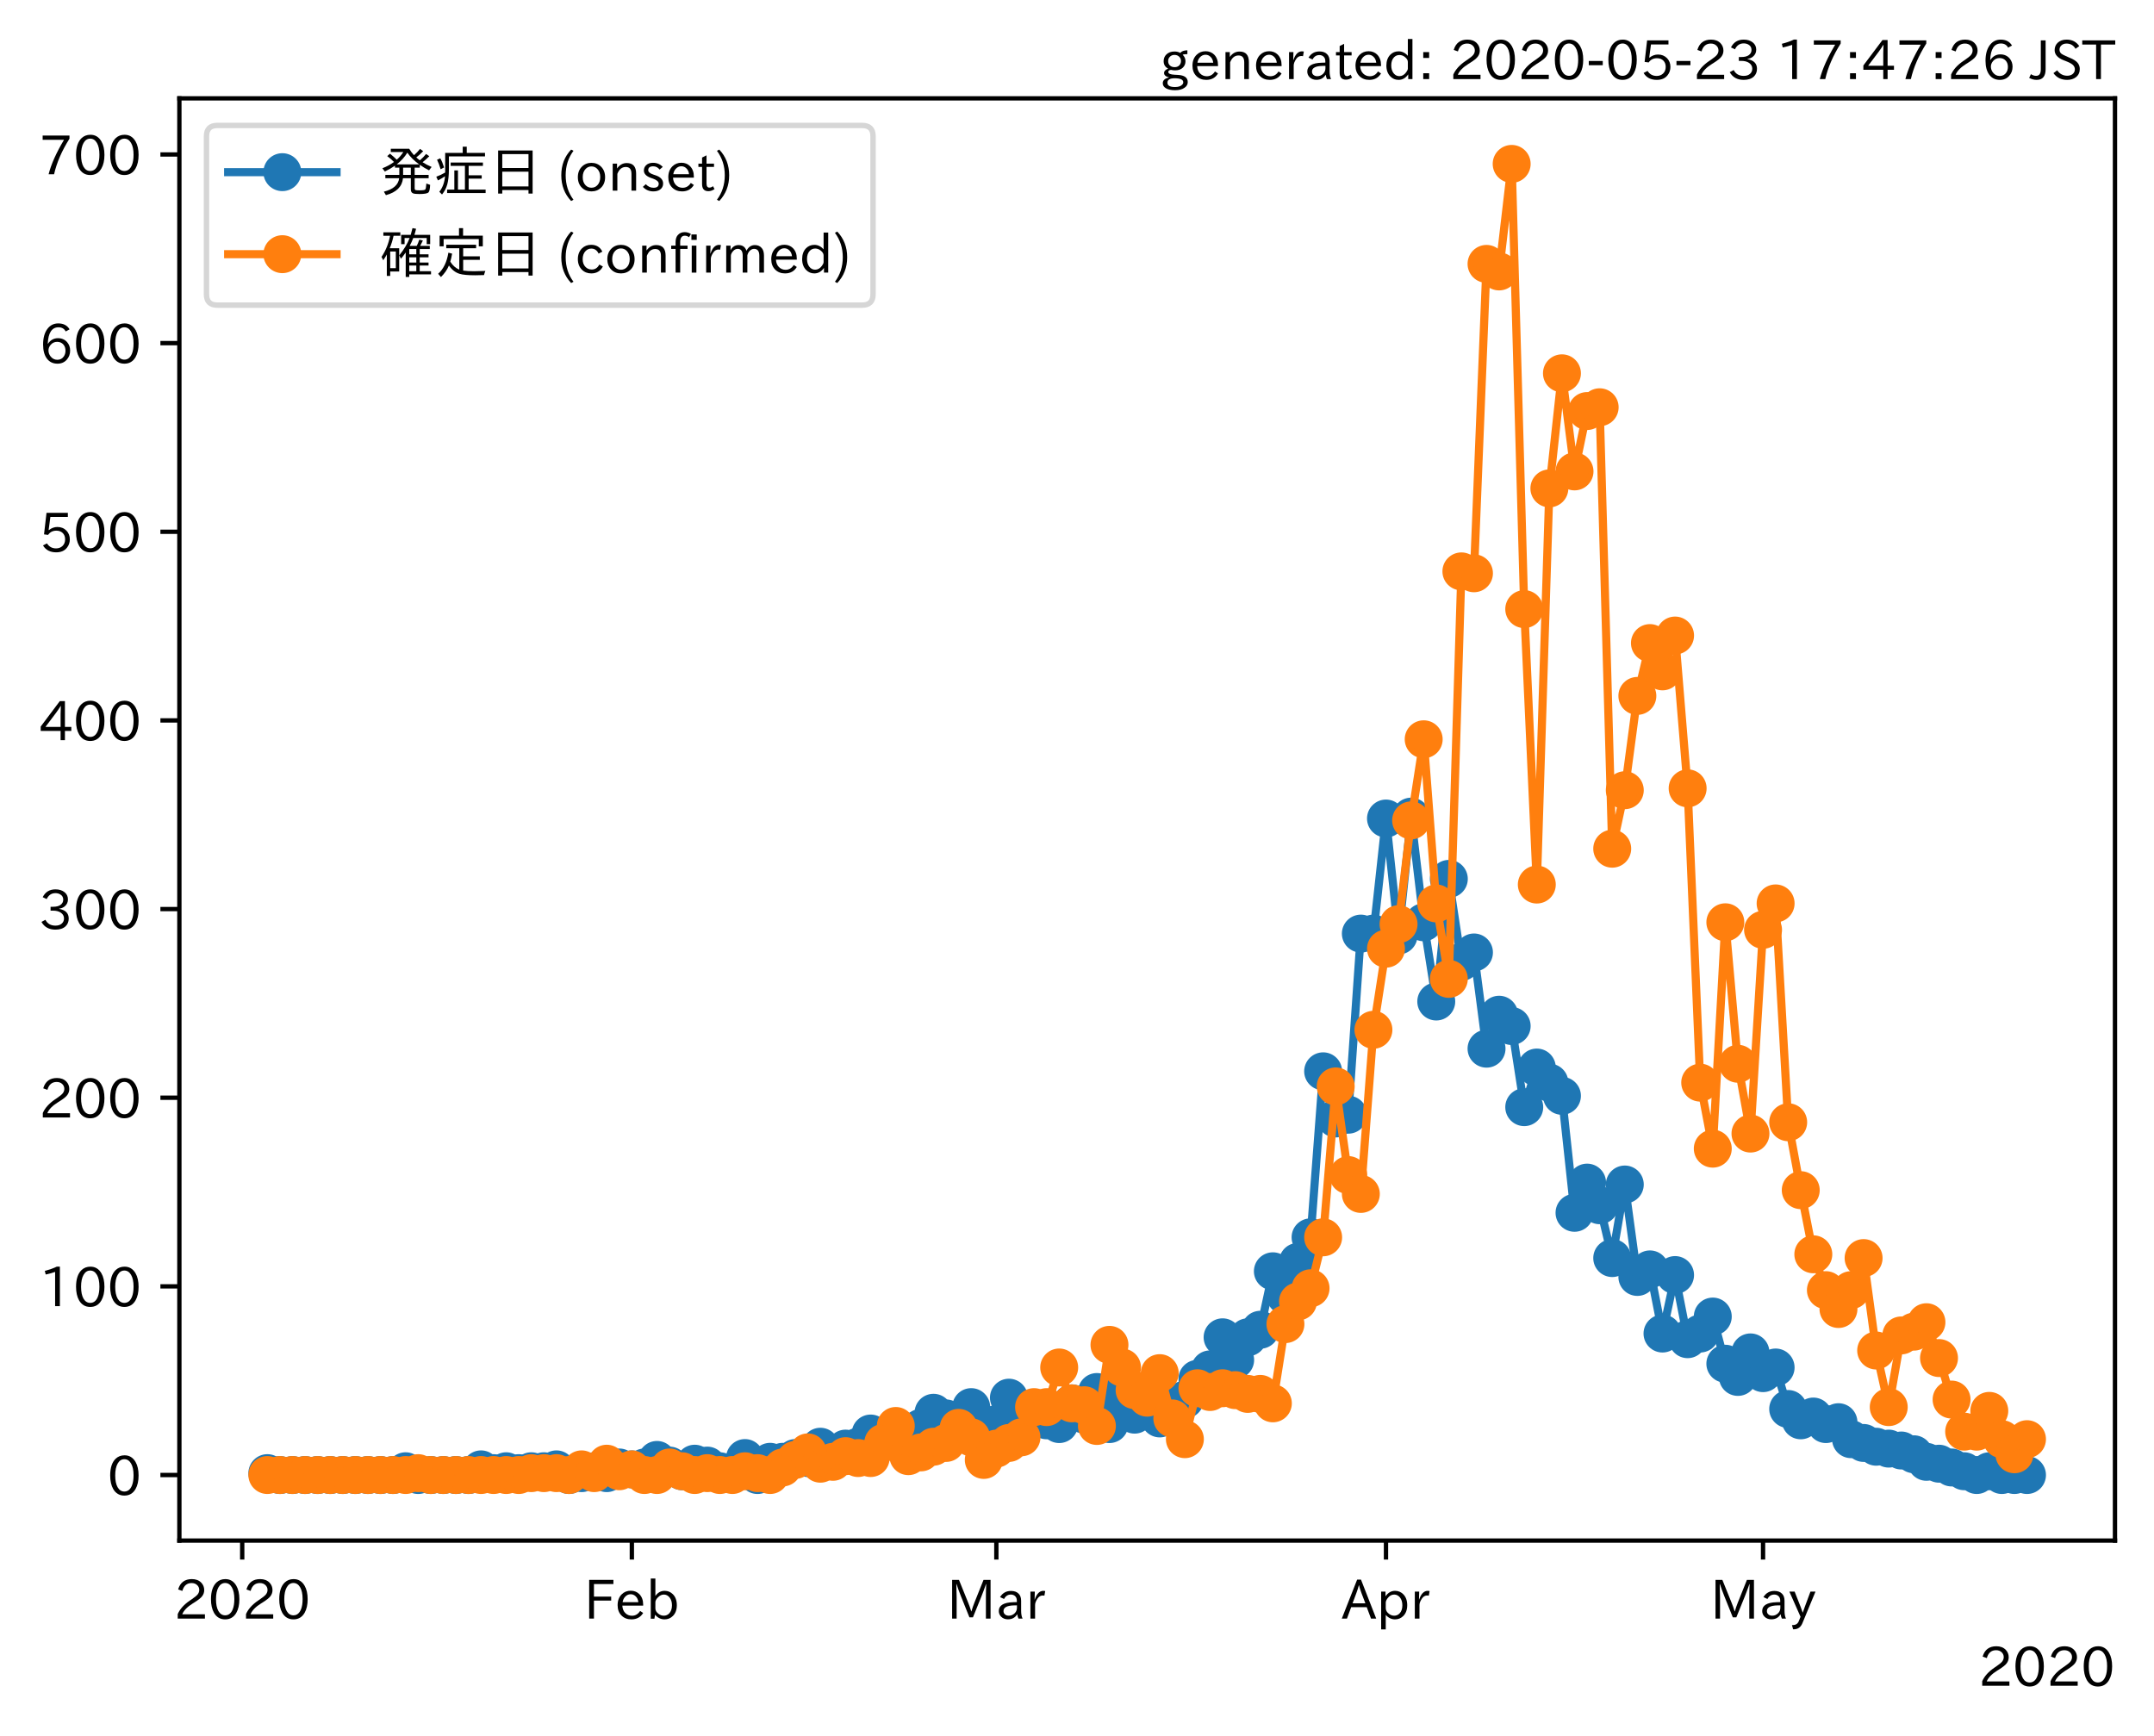 <?xml version="1.0" encoding="utf-8" standalone="no"?>
<!DOCTYPE svg PUBLIC "-//W3C//DTD SVG 1.1//EN"
  "http://www.w3.org/Graphics/SVG/1.1/DTD/svg11.dtd">
<!-- Created with matplotlib (https://matplotlib.org/) -->
<svg height="320.24pt" version="1.1" viewBox="0 0 397.415 320.24" width="397.415pt" xmlns="http://www.w3.org/2000/svg" xmlns:xlink="http://www.w3.org/1999/xlink">
 <defs>
  <style type="text/css">
*{stroke-linecap:butt;stroke-linejoin:round;}
  </style>
 </defs>
 <g id="figure_1">
  <g id="patch_1">
   <path d="M 0 320.24 
L 397.415 320.24 
L 397.415 0 
L 0 0 
z
" style="fill:#ffffff;"/>
  </g>
  <g id="axes_1">
   <g id="patch_2">
    <path d="M 33.095 284.259 
L 390.215 284.259 
L 390.215 18.147 
L 33.095 18.147 
z
" style="fill:#ffffff;"/>
   </g>
   <g id="matplotlib.axis_1">
    <g id="xtick_1">
     <g id="line2d_1">
      <defs>
       <path d="M 0 0 
L 0 3.5 
" id="m7023c1415a" style="stroke:#000000;stroke-width:0.8;"/>
      </defs>
      <g>
       <use style="stroke:#000000;stroke-width:0.8;" x="44.69" xlink:href="#m7023c1415a" y="284.259"/>
      </g>
     </g>
     <g id="text_1">
      <!-- 2020 -->
      <defs>
       <path d="M 57.172 0.984 
L 6.984 0.984 
L 6.984 9.281 
Q 12.891 23.047 29.594 34.422 
L 32.375 36.281 
Q 40.922 42.141 43.609 45.406 
Q 46.688 49.266 46.688 53.812 
Q 46.688 58.938 43.062 62.547 
Q 39.062 66.547 32.562 66.547 
Q 19.531 66.547 15.484 52 
L 7.766 54.781 
Q 13.328 73.828 33.062 73.828 
Q 43.844 73.828 50.25 67.438 
Q 55.859 61.672 55.859 53.516 
Q 55.859 47.469 52.25 42.531 
Q 48.922 37.75 36.969 30.281 
L 34.859 29 
Q 19.625 19.578 15.281 8.891 
L 57.172 8.891 
z
" id="IPAexGothic-50"/>
       <path d="M 31.844 73.828 
Q 45.016 73.828 52.094 61.625 
Q 57.719 51.953 57.719 36.625 
Q 57.719 21.438 52.094 11.578 
Q 45.125 -0.484 31.5 -0.484 
Q 17.922 -0.484 10.938 11.578 
Q 5.328 21.438 5.328 36.719 
Q 5.328 58.016 15.625 67.719 
Q 22.172 73.828 31.844 73.828 
z
M 31.5 66.656 
Q 23.688 66.656 19.188 58.734 
Q 14.594 50.734 14.594 36.625 
Q 14.594 22.75 19.094 14.797 
Q 23.641 6.984 31.5 6.984 
Q 40.922 6.984 45.453 18.016 
Q 48.438 25.344 48.438 37.109 
Q 48.438 50.875 43.844 58.734 
Q 39.203 66.656 31.5 66.656 
z
" id="IPAexGothic-48"/>
      </defs>
      <g transform="translate(32.093 298.749)scale(0.1 -0.1)">
       <use xlink:href="#IPAexGothic-50"/>
       <use x="62.988" xlink:href="#IPAexGothic-48"/>
       <use x="125.977" xlink:href="#IPAexGothic-50"/>
       <use x="188.965" xlink:href="#IPAexGothic-48"/>
      </g>
     </g>
    </g>
    <g id="xtick_2">
     <g id="line2d_2">
      <g>
       <use style="stroke:#000000;stroke-width:0.8;" x="116.578" xlink:href="#m7023c1415a" y="284.259"/>
      </g>
     </g>
     <g id="text_2">
      <!-- Feb -->
      <defs>
       <path d="M 54.203 64.703 
L 18.312 64.703 
L 18.312 41.5 
L 50.094 41.5 
L 50.094 34.188 
L 18.312 34.188 
L 18.312 0.984 
L 9.516 0.984 
L 9.516 72.406 
L 54.203 72.406 
z
" id="IPAexGothic-70"/>
       <path d="M 13.484 24.906 
Q 13.922 16.266 18.891 11.281 
Q 23.969 6.203 31.203 6.203 
Q 40.719 6.203 46.297 15.094 
L 51.906 11.375 
Q 44.828 -0.484 30.172 -0.484 
Q 19.094 -0.484 11.969 6.594 
Q 4.781 13.812 4.781 25.641 
Q 4.781 38.188 12.312 45.703 
Q 19 52.391 29 52.391 
Q 38.422 52.391 44.781 46.188 
Q 51.906 38.969 51.906 26.906 
L 51.906 24.906 
z
M 43.062 31.203 
Q 42.328 37.984 38.281 41.891 
Q 34.281 45.906 28.812 45.906 
Q 22.469 45.906 17.969 40.484 
Q 14.891 36.812 13.969 31.203 
z
" id="IPAexGothic-101"/>
       <path d="M 17.578 42.672 
Q 24.219 52.203 34.672 52.203 
Q 43.562 52.203 49.859 45.906 
Q 57.172 38.578 57.172 25.688 
Q 57.172 13.094 49.859 5.812 
Q 43.562 -0.484 34.469 -0.484 
Q 24.359 -0.484 17 8.062 
L 15.766 0.688 
L 9.078 0.688 
L 9.078 74.906 
L 17.578 74.906 
z
M 17.578 31.203 
L 17.578 19.578 
Q 17.578 13.875 23.875 9.375 
Q 28.172 6.297 33.109 6.297 
Q 38.875 6.297 42.875 10.297 
Q 48.188 15.766 48.188 25.484 
Q 48.188 34.281 43.797 39.891 
Q 39.453 45.312 33.203 45.312 
Q 27.484 45.312 22.469 40.281 
Q 17.578 35.406 17.578 31.203 
z
" id="IPAexGothic-98"/>
      </defs>
      <g transform="translate(107.754 298.749)scale(0.1 -0.1)">
       <use xlink:href="#IPAexGothic-70"/>
       <use x="57.178" xlink:href="#IPAexGothic-101"/>
       <use x="114.062" xlink:href="#IPAexGothic-98"/>
      </g>
     </g>
    </g>
    <g id="xtick_3">
     <g id="line2d_3">
      <g>
       <use style="stroke:#000000;stroke-width:0.8;" x="183.828" xlink:href="#m7023c1415a" y="284.259"/>
      </g>
     </g>
     <g id="text_3">
      <!-- Mar -->
      <defs>
       <path d="M 80.422 0.984 
L 71.828 0.984 
L 71.828 39.594 
Q 71.828 51.266 72.406 64.594 
L 72.016 64.594 
Q 68.062 53.266 63.531 41.797 
L 47.906 3.266 
L 41.406 3.266 
L 25.641 42.578 
Q 20.75 54.781 17.625 64.703 
L 17.234 64.703 
Q 17.828 48.922 17.828 39.891 
L 17.828 0.984 
L 9.516 0.984 
L 9.516 72.406 
L 22.125 72.406 
L 39.109 30.375 
Q 42.141 23 44.828 14.156 
L 45.125 14.156 
Q 47.312 22.125 50.531 30.172 
L 67.438 72.406 
L 80.422 72.406 
z
" id="IPAexGothic-77"/>
       <path d="M 49.312 0.984 
L 41.75 0.984 
Q 39.984 4.734 39.547 8.688 
L 39.203 8.688 
Q 33.547 -0.391 22.312 -0.391 
Q 14.594 -0.391 9.719 4.5 
Q 5.422 8.797 5.422 14.984 
Q 5.422 30.422 32.031 31.203 
L 38.719 31.391 
L 38.719 33.984 
Q 38.719 39.203 35.75 42.188 
Q 32.625 45.312 27.734 45.312 
Q 19.344 45.312 15.141 37.156 
L 7.719 40.578 
Q 14.656 52 27.938 52 
Q 37.109 52 42.047 46.875 
Q 46.625 42.281 46.625 33.891 
L 46.625 15.578 
Q 46.625 6.25 49.312 0.984 
z
M 38.922 25.391 
L 33.453 25.297 
Q 14.109 24.859 14.109 14.891 
Q 14.109 11.375 16.406 9.078 
Q 19.234 6.297 23.828 6.297 
Q 30.219 6.297 34.906 10.984 
Q 38.922 15.141 38.922 21 
z
" id="IPAexGothic-97"/>
       <path d="M 36.078 51.812 
L 34.578 43.266 
Q 32.906 43.609 31.594 43.609 
Q 25.828 43.609 22.078 38.188 
Q 17.391 31.344 17.391 26.172 
L 17.391 0.984 
L 8.797 0.984 
L 8.797 50.781 
L 16.891 50.781 
L 16.5 35.984 
L 16.703 35.984 
Q 22.219 52.203 32.766 52.203 
Q 34.469 52.203 36.078 51.812 
z
" id="IPAexGothic-114"/>
      </defs>
      <g transform="translate(174.718 298.749)scale(0.1 -0.1)">
       <use xlink:href="#IPAexGothic-77"/>
       <use x="90.186" xlink:href="#IPAexGothic-97"/>
       <use x="145.166" xlink:href="#IPAexGothic-114"/>
      </g>
     </g>
    </g>
    <g id="xtick_4">
     <g id="line2d_4">
      <g>
       <use style="stroke:#000000;stroke-width:0.8;" x="255.716" xlink:href="#m7023c1415a" y="284.259"/>
      </g>
     </g>
     <g id="text_4">
      <!-- Apr -->
      <defs>
       <path d="M 63.375 0.984 
L 53.812 0.984 
L 45.906 22.016 
L 17.188 22.016 
L 9.422 0.984 
L -0.094 0.984 
L 28.219 72.906 
L 35.297 72.906 
z
M 43.406 29.109 
L 36.188 48.094 
Q 33.203 56.062 31.688 62.5 
L 31.391 62.5 
Q 29.641 55.672 26.812 48.094 
L 19.734 29.109 
z
" id="IPAexGothic-65"/>
       <path d="M 16.797 42 
Q 23.828 52.203 34.469 52.203 
Q 43.266 52.203 49.562 45.906 
Q 56.891 38.578 56.891 25.688 
Q 56.891 13.141 49.656 5.812 
Q 43.359 -0.484 34.375 -0.484 
Q 24.516 -0.484 17.281 7.766 
L 17.281 -19 
L 8.797 -19 
L 8.797 50.781 
L 16.797 50.781 
z
M 17.281 30.469 
L 17.281 20.172 
Q 17.281 14.016 23.688 9.375 
Q 27.984 6.297 32.906 6.297 
Q 38.578 6.297 42.578 10.297 
Q 47.906 15.578 47.906 25.484 
Q 47.906 34.375 43.5 39.984 
Q 39.109 45.312 32.812 45.312 
Q 25.875 45.312 20.906 38.812 
Q 17.281 34.125 17.281 30.469 
z
" id="IPAexGothic-112"/>
      </defs>
      <g transform="translate(247.573 298.749)scale(0.1 -0.1)">
       <use xlink:href="#IPAexGothic-65"/>
       <use x="63.721" xlink:href="#IPAexGothic-112"/>
       <use x="125.83" xlink:href="#IPAexGothic-114"/>
      </g>
     </g>
    </g>
    <g id="xtick_5">
     <g id="line2d_5">
      <g>
       <use style="stroke:#000000;stroke-width:0.8;" x="325.284" xlink:href="#m7023c1415a" y="284.259"/>
      </g>
     </g>
     <g id="text_5">
      <!-- May -->
      <defs>
       <path d="M 48.781 50.781 
L 24.609 -7.625 
Q 19.969 -18.797 8.594 -18.797 
L 7.469 -18.797 
L 5.375 -10.984 
L 6.984 -10.984 
Q 15.141 -10.984 17.969 -3.719 
L 21.188 4.297 
L 0.594 50.781 
L 10.297 50.781 
L 21.297 22.797 
Q 23.875 16.016 25.094 12.203 
L 25.391 12.203 
Q 27.344 18.266 29.109 22.797 
L 39.5 50.781 
z
" id="IPAexGothic-121"/>
      </defs>
      <g transform="translate(315.565 298.749)scale(0.1 -0.1)">
       <use xlink:href="#IPAexGothic-77"/>
       <use x="90.186" xlink:href="#IPAexGothic-97"/>
       <use x="145.166" xlink:href="#IPAexGothic-121"/>
      </g>
     </g>
    </g>
    <g id="text_6">
     <!-- 2020 -->
     <g transform="translate(365.022 311.14)scale(0.1 -0.1)">
      <use xlink:href="#IPAexGothic-50"/>
      <use x="62.988" xlink:href="#IPAexGothic-48"/>
      <use x="125.977" xlink:href="#IPAexGothic-50"/>
      <use x="188.965" xlink:href="#IPAexGothic-48"/>
     </g>
    </g>
   </g>
   <g id="matplotlib.axis_2">
    <g id="ytick_1">
     <g id="line2d_6">
      <defs>
       <path d="M 0 0 
L -3.5 0 
" id="mf504e59b1d" style="stroke:#000000;stroke-width:0.8;"/>
      </defs>
      <g>
       <use style="stroke:#000000;stroke-width:0.8;" x="33.095" xlink:href="#mf504e59b1d" y="272.163"/>
      </g>
     </g>
     <g id="text_7">
      <!-- 0 -->
      <g transform="translate(19.797 275.908)scale(0.1 -0.1)">
       <use xlink:href="#IPAexGothic-48"/>
      </g>
     </g>
    </g>
    <g id="ytick_2">
     <g id="line2d_7">
      <g>
       <use style="stroke:#000000;stroke-width:0.8;" x="33.095" xlink:href="#mf504e59b1d" y="237.354"/>
      </g>
     </g>
     <g id="text_8">
      <!-- 100 -->
      <defs>
       <path d="M 38.484 0.984 
L 29.688 0.984 
L 29.688 64.109 
Q 21.438 61.281 12.312 59.328 
L 10.688 66.109 
Q 23.734 69.391 32.906 73.922 
L 38.484 73.922 
z
" id="IPAexGothic-49"/>
      </defs>
      <g transform="translate(7.2 241.099)scale(0.1 -0.1)">
       <use xlink:href="#IPAexGothic-49"/>
       <use x="62.988" xlink:href="#IPAexGothic-48"/>
       <use x="125.977" xlink:href="#IPAexGothic-48"/>
      </g>
     </g>
    </g>
    <g id="ytick_3">
     <g id="line2d_8">
      <g>
       <use style="stroke:#000000;stroke-width:0.8;" x="33.095" xlink:href="#mf504e59b1d" y="202.545"/>
      </g>
     </g>
     <g id="text_9">
      <!-- 200 -->
      <g transform="translate(7.2 206.291)scale(0.1 -0.1)">
       <use xlink:href="#IPAexGothic-50"/>
       <use x="62.988" xlink:href="#IPAexGothic-48"/>
       <use x="125.977" xlink:href="#IPAexGothic-48"/>
      </g>
     </g>
    </g>
    <g id="ytick_4">
     <g id="line2d_9">
      <g>
       <use style="stroke:#000000;stroke-width:0.8;" x="33.095" xlink:href="#mf504e59b1d" y="167.737"/>
      </g>
     </g>
     <g id="text_10">
      <!-- 300 -->
      <defs>
       <path d="M 37.203 37.797 
Q 54.781 34.625 54.781 19.969 
Q 54.781 11.188 48.875 5.562 
Q 42.328 -0.484 30.375 -0.484 
Q 12.453 -0.484 4.5 13.766 
L 11.812 17.672 
Q 17.328 6.891 30.281 6.891 
Q 37.891 6.891 42.094 10.797 
Q 46.094 14.5 46.094 20.172 
Q 46.094 26.859 40.094 30.906 
Q 34.625 34.578 25.688 34.578 
L 21.297 34.578 
L 21.297 41.703 
L 25.875 41.703 
Q 34.859 41.703 39.594 45.125 
Q 44.672 48.734 44.672 54.828 
Q 44.672 61.469 38.969 64.656 
Q 35.297 66.844 30.172 66.844 
Q 19.344 66.844 14.109 55.906 
L 6.781 59.422 
Q 14.016 73.828 30.281 73.828 
Q 40.578 73.828 46.969 68.656 
Q 53.375 63.578 53.375 55.219 
Q 53.375 47.312 47.172 42.281 
Q 43.172 39.062 37.203 38.188 
z
" id="IPAexGothic-51"/>
      </defs>
      <g transform="translate(7.2 171.482)scale(0.1 -0.1)">
       <use xlink:href="#IPAexGothic-51"/>
       <use x="62.988" xlink:href="#IPAexGothic-48"/>
       <use x="125.977" xlink:href="#IPAexGothic-48"/>
      </g>
     </g>
    </g>
    <g id="ytick_5">
     <g id="line2d_10">
      <g>
       <use style="stroke:#000000;stroke-width:0.8;" x="33.095" xlink:href="#mf504e59b1d" y="132.928"/>
      </g>
     </g>
     <g id="text_11">
      <!-- 400 -->
      <defs>
       <path d="M 59.578 18.109 
L 47.797 18.109 
L 47.797 0.984 
L 39.797 0.984 
L 39.797 18.109 
L 3.078 18.109 
L 3.078 26.125 
L 38.375 73.094 
L 47.797 73.094 
L 47.797 25.531 
L 59.578 25.531 
z
M 40.281 64.203 
L 39.984 64.203 
Q 35.594 57.125 31.297 51.312 
L 11.859 25.531 
L 39.797 25.531 
L 39.797 49.125 
Q 39.797 54.391 40.281 64.203 
z
" id="IPAexGothic-52"/>
      </defs>
      <g transform="translate(7.2 136.673)scale(0.1 -0.1)">
       <use xlink:href="#IPAexGothic-52"/>
       <use x="62.988" xlink:href="#IPAexGothic-48"/>
       <use x="125.977" xlink:href="#IPAexGothic-48"/>
      </g>
     </g>
    </g>
    <g id="ytick_6">
     <g id="line2d_11">
      <g>
       <use style="stroke:#000000;stroke-width:0.8;" x="33.095" xlink:href="#mf504e59b1d" y="98.119"/>
      </g>
     </g>
     <g id="text_12">
      <!-- 500 -->
      <defs>
       <path d="M 18.406 40.672 
Q 25.531 46.297 33.938 46.297 
Q 44 46.297 50.641 39.5 
Q 56.844 33.016 56.844 23.391 
Q 56.844 14.656 51.516 8.016 
Q 44.828 -0.484 31.734 -0.484 
Q 14.984 -0.484 7.328 12.25 
L 14.656 16.062 
Q 20.453 6.781 31.453 6.781 
Q 38.531 6.781 43.266 11.188 
Q 48.141 15.828 48.141 23.484 
Q 48.141 30.719 43.844 35.016 
Q 39.359 39.5 32.125 39.5 
Q 21.969 39.5 16.75 31.688 
L 9.234 32.672 
L 13.812 72.406 
L 53.219 72.406 
L 53.219 64.891 
L 20.953 64.891 
L 17.719 40.672 
z
" id="IPAexGothic-53"/>
      </defs>
      <g transform="translate(7.2 101.865)scale(0.1 -0.1)">
       <use xlink:href="#IPAexGothic-53"/>
       <use x="62.988" xlink:href="#IPAexGothic-48"/>
       <use x="125.977" xlink:href="#IPAexGothic-48"/>
      </g>
     </g>
    </g>
    <g id="ytick_7">
     <g id="line2d_12">
      <g>
       <use style="stroke:#000000;stroke-width:0.8;" x="33.095" xlink:href="#mf504e59b1d" y="63.311"/>
      </g>
     </g>
     <g id="text_13">
      <!-- 600 -->
      <defs>
       <path d="M 16.5 36.375 
Q 23.578 46.578 34.906 46.578 
Q 45.406 46.578 51.812 39.266 
Q 57.422 32.906 57.422 23.781 
Q 57.422 13.812 51.125 6.781 
Q 44.578 -0.484 34.031 -0.484 
Q 21.484 -0.484 14.406 9.078 
Q 7.516 18.406 7.516 34.812 
Q 7.516 53.516 15.828 64.203 
Q 23.344 73.828 35.5 73.828 
Q 49.859 73.828 56.391 62.891 
L 49.219 58.984 
Q 45.219 66.656 35.938 66.656 
Q 17.484 66.656 16.109 36.375 
z
M 33.453 39.797 
Q 26.312 39.797 21.625 34.469 
Q 17.438 29.688 17.438 24.078 
Q 17.438 18.062 21.141 13.188 
Q 26.125 6.688 33.734 6.688 
Q 41.703 6.688 45.953 13.188 
Q 48.828 17.625 48.828 23.484 
Q 48.828 30.375 45.016 34.812 
Q 40.625 39.797 33.453 39.797 
z
" id="IPAexGothic-54"/>
      </defs>
      <g transform="translate(7.2 67.056)scale(0.1 -0.1)">
       <use xlink:href="#IPAexGothic-54"/>
       <use x="62.988" xlink:href="#IPAexGothic-48"/>
       <use x="125.977" xlink:href="#IPAexGothic-48"/>
      </g>
     </g>
    </g>
    <g id="ytick_8">
     <g id="line2d_13">
      <g>
       <use style="stroke:#000000;stroke-width:0.8;" x="33.095" xlink:href="#mf504e59b1d" y="28.502"/>
      </g>
     </g>
     <g id="text_14">
      <!-- 700 -->
      <defs>
       <path d="M 56.203 66.609 
Q 34.969 32.906 27.781 0.984 
L 17.672 0.984 
Q 24.703 28.656 46.094 64.5 
L 6.688 64.5 
L 6.688 72.406 
L 56.203 72.406 
z
" id="IPAexGothic-55"/>
      </defs>
      <g transform="translate(7.2 32.248)scale(0.1 -0.1)">
       <use xlink:href="#IPAexGothic-55"/>
       <use x="62.988" xlink:href="#IPAexGothic-48"/>
       <use x="125.977" xlink:href="#IPAexGothic-48"/>
      </g>
     </g>
    </g>
   </g>
   <g id="line2d_14">
    <path clip-path="url(#p4593ff61dd)" d="M 49.328 271.815 
L 51.647 272.163 
L 72.518 272.163 
L 74.837 271.466 
L 77.156 272.163 
L 86.431 272.163 
L 88.75 271.118 
L 91.069 271.815 
L 93.388 271.466 
L 95.707 271.815 
L 98.026 271.466 
L 100.345 271.466 
L 102.664 271.118 
L 104.983 272.163 
L 109.621 271.466 
L 111.94 271.815 
L 114.259 270.77 
L 116.578 271.118 
L 118.897 270.77 
L 121.216 269.378 
L 125.854 271.466 
L 128.173 270.074 
L 130.492 270.422 
L 132.811 271.466 
L 135.13 271.815 
L 137.449 269.03 
L 139.768 272.163 
L 142.086 269.726 
L 144.405 269.726 
L 146.724 269.03 
L 149.043 269.03 
L 151.362 266.941 
L 153.681 268.334 
L 156 267.289 
L 158.319 266.941 
L 160.638 264.505 
L 162.957 265.897 
L 165.276 265.201 
L 167.595 264.157 
L 169.914 263.46 
L 172.233 260.676 
L 174.552 261.72 
L 176.871 263.46 
L 179.19 259.632 
L 181.509 263.46 
L 183.828 262.764 
L 186.147 257.891 
L 188.466 263.46 
L 190.785 261.024 
L 193.104 262.068 
L 195.423 262.764 
L 197.742 258.935 
L 200.061 261.024 
L 202.379 256.847 
L 204.698 262.764 
L 207.017 258.239 
L 209.336 261.024 
L 211.655 256.499 
L 213.974 261.72 
L 216.293 260.676 
L 218.612 258.239 
L 220.931 254.41 
L 223.25 252.67 
L 225.569 246.752 
L 227.888 250.929 
L 230.207 246.752 
L 232.526 245.36 
L 234.845 234.569 
L 237.164 239.094 
L 239.483 232.829 
L 241.802 228.304 
L 244.121 197.672 
L 246.44 206.374 
L 248.759 205.678 
L 251.078 172.262 
L 253.397 172.262 
L 255.716 151.029 
L 258.035 172.61 
L 260.353 150.68 
L 262.672 170.173 
L 264.991 184.793 
L 267.31 162.167 
L 269.629 177.483 
L 271.948 175.743 
L 274.267 193.495 
L 276.586 187.23 
L 278.905 189.318 
L 281.224 204.286 
L 283.543 196.976 
L 285.862 199.761 
L 288.181 202.197 
L 290.5 223.779 
L 292.819 218.209 
L 295.138 222.386 
L 297.457 232.133 
L 299.776 218.557 
L 302.095 235.614 
L 304.414 234.221 
L 306.733 246.056 
L 309.052 235.265 
L 311.371 247.1 
L 313.69 246.056 
L 316.009 242.923 
L 318.328 251.626 
L 320.646 254.062 
L 322.965 249.537 
L 325.284 253.366 
L 327.603 252.322 
L 329.922 259.98 
L 332.241 262.068 
L 334.56 261.372 
L 336.879 262.764 
L 339.198 262.416 
L 341.517 265.549 
L 346.155 266.941 
L 350.793 267.638 
L 353.112 268.334 
L 355.431 269.726 
L 357.75 270.074 
L 364.707 272.163 
L 367.026 271.466 
L 369.345 272.163 
L 373.983 272.163 
L 373.983 272.163 
" style="fill:none;stroke:#1f77b4;stroke-linecap:square;stroke-width:1.5;"/>
    <defs>
     <path d="M 0 3 
C 0.796 3 1.559 2.684 2.121 2.121 
C 2.684 1.559 3 0.796 3 0 
C 3 -0.796 2.684 -1.559 2.121 -2.121 
C 1.559 -2.684 0.796 -3 0 -3 
C -0.796 -3 -1.559 -2.684 -2.121 -2.121 
C -2.684 -1.559 -3 -0.796 -3 0 
C -3 0.796 -2.684 1.559 -2.121 2.121 
C -1.559 2.684 -0.796 3 0 3 
z
" id="m3ae5c274bc" style="stroke:#1f77b4;"/>
    </defs>
    <g clip-path="url(#p4593ff61dd)">
     <use style="fill:#1f77b4;stroke:#1f77b4;" x="49.328" xlink:href="#m3ae5c274bc" y="271.815"/>
     <use style="fill:#1f77b4;stroke:#1f77b4;" x="51.647" xlink:href="#m3ae5c274bc" y="272.163"/>
     <use style="fill:#1f77b4;stroke:#1f77b4;" x="53.966" xlink:href="#m3ae5c274bc" y="272.163"/>
     <use style="fill:#1f77b4;stroke:#1f77b4;" x="56.285" xlink:href="#m3ae5c274bc" y="272.163"/>
     <use style="fill:#1f77b4;stroke:#1f77b4;" x="58.604" xlink:href="#m3ae5c274bc" y="272.163"/>
     <use style="fill:#1f77b4;stroke:#1f77b4;" x="60.923" xlink:href="#m3ae5c274bc" y="272.163"/>
     <use style="fill:#1f77b4;stroke:#1f77b4;" x="63.242" xlink:href="#m3ae5c274bc" y="272.163"/>
     <use style="fill:#1f77b4;stroke:#1f77b4;" x="65.561" xlink:href="#m3ae5c274bc" y="272.163"/>
     <use style="fill:#1f77b4;stroke:#1f77b4;" x="67.88" xlink:href="#m3ae5c274bc" y="272.163"/>
     <use style="fill:#1f77b4;stroke:#1f77b4;" x="70.199" xlink:href="#m3ae5c274bc" y="272.163"/>
     <use style="fill:#1f77b4;stroke:#1f77b4;" x="72.518" xlink:href="#m3ae5c274bc" y="272.163"/>
     <use style="fill:#1f77b4;stroke:#1f77b4;" x="74.837" xlink:href="#m3ae5c274bc" y="271.466"/>
     <use style="fill:#1f77b4;stroke:#1f77b4;" x="77.156" xlink:href="#m3ae5c274bc" y="272.163"/>
     <use style="fill:#1f77b4;stroke:#1f77b4;" x="79.475" xlink:href="#m3ae5c274bc" y="272.163"/>
     <use style="fill:#1f77b4;stroke:#1f77b4;" x="81.793" xlink:href="#m3ae5c274bc" y="272.163"/>
     <use style="fill:#1f77b4;stroke:#1f77b4;" x="84.112" xlink:href="#m3ae5c274bc" y="272.163"/>
     <use style="fill:#1f77b4;stroke:#1f77b4;" x="86.431" xlink:href="#m3ae5c274bc" y="272.163"/>
     <use style="fill:#1f77b4;stroke:#1f77b4;" x="88.75" xlink:href="#m3ae5c274bc" y="271.118"/>
     <use style="fill:#1f77b4;stroke:#1f77b4;" x="91.069" xlink:href="#m3ae5c274bc" y="271.815"/>
     <use style="fill:#1f77b4;stroke:#1f77b4;" x="93.388" xlink:href="#m3ae5c274bc" y="271.466"/>
     <use style="fill:#1f77b4;stroke:#1f77b4;" x="95.707" xlink:href="#m3ae5c274bc" y="271.815"/>
     <use style="fill:#1f77b4;stroke:#1f77b4;" x="98.026" xlink:href="#m3ae5c274bc" y="271.466"/>
     <use style="fill:#1f77b4;stroke:#1f77b4;" x="100.345" xlink:href="#m3ae5c274bc" y="271.466"/>
     <use style="fill:#1f77b4;stroke:#1f77b4;" x="102.664" xlink:href="#m3ae5c274bc" y="271.118"/>
     <use style="fill:#1f77b4;stroke:#1f77b4;" x="104.983" xlink:href="#m3ae5c274bc" y="272.163"/>
     <use style="fill:#1f77b4;stroke:#1f77b4;" x="107.302" xlink:href="#m3ae5c274bc" y="271.815"/>
     <use style="fill:#1f77b4;stroke:#1f77b4;" x="109.621" xlink:href="#m3ae5c274bc" y="271.466"/>
     <use style="fill:#1f77b4;stroke:#1f77b4;" x="111.94" xlink:href="#m3ae5c274bc" y="271.815"/>
     <use style="fill:#1f77b4;stroke:#1f77b4;" x="114.259" xlink:href="#m3ae5c274bc" y="270.77"/>
     <use style="fill:#1f77b4;stroke:#1f77b4;" x="116.578" xlink:href="#m3ae5c274bc" y="271.118"/>
     <use style="fill:#1f77b4;stroke:#1f77b4;" x="118.897" xlink:href="#m3ae5c274bc" y="270.77"/>
     <use style="fill:#1f77b4;stroke:#1f77b4;" x="121.216" xlink:href="#m3ae5c274bc" y="269.378"/>
     <use style="fill:#1f77b4;stroke:#1f77b4;" x="123.535" xlink:href="#m3ae5c274bc" y="270.422"/>
     <use style="fill:#1f77b4;stroke:#1f77b4;" x="125.854" xlink:href="#m3ae5c274bc" y="271.466"/>
     <use style="fill:#1f77b4;stroke:#1f77b4;" x="128.173" xlink:href="#m3ae5c274bc" y="270.074"/>
     <use style="fill:#1f77b4;stroke:#1f77b4;" x="130.492" xlink:href="#m3ae5c274bc" y="270.422"/>
     <use style="fill:#1f77b4;stroke:#1f77b4;" x="132.811" xlink:href="#m3ae5c274bc" y="271.466"/>
     <use style="fill:#1f77b4;stroke:#1f77b4;" x="135.13" xlink:href="#m3ae5c274bc" y="271.815"/>
     <use style="fill:#1f77b4;stroke:#1f77b4;" x="137.449" xlink:href="#m3ae5c274bc" y="269.03"/>
     <use style="fill:#1f77b4;stroke:#1f77b4;" x="139.768" xlink:href="#m3ae5c274bc" y="272.163"/>
     <use style="fill:#1f77b4;stroke:#1f77b4;" x="142.086" xlink:href="#m3ae5c274bc" y="269.726"/>
     <use style="fill:#1f77b4;stroke:#1f77b4;" x="144.405" xlink:href="#m3ae5c274bc" y="269.726"/>
     <use style="fill:#1f77b4;stroke:#1f77b4;" x="146.724" xlink:href="#m3ae5c274bc" y="269.03"/>
     <use style="fill:#1f77b4;stroke:#1f77b4;" x="149.043" xlink:href="#m3ae5c274bc" y="269.03"/>
     <use style="fill:#1f77b4;stroke:#1f77b4;" x="151.362" xlink:href="#m3ae5c274bc" y="266.941"/>
     <use style="fill:#1f77b4;stroke:#1f77b4;" x="153.681" xlink:href="#m3ae5c274bc" y="268.334"/>
     <use style="fill:#1f77b4;stroke:#1f77b4;" x="156" xlink:href="#m3ae5c274bc" y="267.289"/>
     <use style="fill:#1f77b4;stroke:#1f77b4;" x="158.319" xlink:href="#m3ae5c274bc" y="266.941"/>
     <use style="fill:#1f77b4;stroke:#1f77b4;" x="160.638" xlink:href="#m3ae5c274bc" y="264.505"/>
     <use style="fill:#1f77b4;stroke:#1f77b4;" x="162.957" xlink:href="#m3ae5c274bc" y="265.897"/>
     <use style="fill:#1f77b4;stroke:#1f77b4;" x="165.276" xlink:href="#m3ae5c274bc" y="265.201"/>
     <use style="fill:#1f77b4;stroke:#1f77b4;" x="167.595" xlink:href="#m3ae5c274bc" y="264.157"/>
     <use style="fill:#1f77b4;stroke:#1f77b4;" x="169.914" xlink:href="#m3ae5c274bc" y="263.46"/>
     <use style="fill:#1f77b4;stroke:#1f77b4;" x="172.233" xlink:href="#m3ae5c274bc" y="260.676"/>
     <use style="fill:#1f77b4;stroke:#1f77b4;" x="174.552" xlink:href="#m3ae5c274bc" y="261.72"/>
     <use style="fill:#1f77b4;stroke:#1f77b4;" x="176.871" xlink:href="#m3ae5c274bc" y="263.46"/>
     <use style="fill:#1f77b4;stroke:#1f77b4;" x="179.19" xlink:href="#m3ae5c274bc" y="259.632"/>
     <use style="fill:#1f77b4;stroke:#1f77b4;" x="181.509" xlink:href="#m3ae5c274bc" y="263.46"/>
     <use style="fill:#1f77b4;stroke:#1f77b4;" x="183.828" xlink:href="#m3ae5c274bc" y="262.764"/>
     <use style="fill:#1f77b4;stroke:#1f77b4;" x="186.147" xlink:href="#m3ae5c274bc" y="257.891"/>
     <use style="fill:#1f77b4;stroke:#1f77b4;" x="188.466" xlink:href="#m3ae5c274bc" y="263.46"/>
     <use style="fill:#1f77b4;stroke:#1f77b4;" x="190.785" xlink:href="#m3ae5c274bc" y="261.024"/>
     <use style="fill:#1f77b4;stroke:#1f77b4;" x="193.104" xlink:href="#m3ae5c274bc" y="262.068"/>
     <use style="fill:#1f77b4;stroke:#1f77b4;" x="195.423" xlink:href="#m3ae5c274bc" y="262.764"/>
     <use style="fill:#1f77b4;stroke:#1f77b4;" x="197.742" xlink:href="#m3ae5c274bc" y="258.935"/>
     <use style="fill:#1f77b4;stroke:#1f77b4;" x="200.061" xlink:href="#m3ae5c274bc" y="261.024"/>
     <use style="fill:#1f77b4;stroke:#1f77b4;" x="202.379" xlink:href="#m3ae5c274bc" y="256.847"/>
     <use style="fill:#1f77b4;stroke:#1f77b4;" x="204.698" xlink:href="#m3ae5c274bc" y="262.764"/>
     <use style="fill:#1f77b4;stroke:#1f77b4;" x="207.017" xlink:href="#m3ae5c274bc" y="258.239"/>
     <use style="fill:#1f77b4;stroke:#1f77b4;" x="209.336" xlink:href="#m3ae5c274bc" y="261.024"/>
     <use style="fill:#1f77b4;stroke:#1f77b4;" x="211.655" xlink:href="#m3ae5c274bc" y="256.499"/>
     <use style="fill:#1f77b4;stroke:#1f77b4;" x="213.974" xlink:href="#m3ae5c274bc" y="261.72"/>
     <use style="fill:#1f77b4;stroke:#1f77b4;" x="216.293" xlink:href="#m3ae5c274bc" y="260.676"/>
     <use style="fill:#1f77b4;stroke:#1f77b4;" x="218.612" xlink:href="#m3ae5c274bc" y="258.239"/>
     <use style="fill:#1f77b4;stroke:#1f77b4;" x="220.931" xlink:href="#m3ae5c274bc" y="254.41"/>
     <use style="fill:#1f77b4;stroke:#1f77b4;" x="223.25" xlink:href="#m3ae5c274bc" y="252.67"/>
     <use style="fill:#1f77b4;stroke:#1f77b4;" x="225.569" xlink:href="#m3ae5c274bc" y="246.752"/>
     <use style="fill:#1f77b4;stroke:#1f77b4;" x="227.888" xlink:href="#m3ae5c274bc" y="250.929"/>
     <use style="fill:#1f77b4;stroke:#1f77b4;" x="230.207" xlink:href="#m3ae5c274bc" y="246.752"/>
     <use style="fill:#1f77b4;stroke:#1f77b4;" x="232.526" xlink:href="#m3ae5c274bc" y="245.36"/>
     <use style="fill:#1f77b4;stroke:#1f77b4;" x="234.845" xlink:href="#m3ae5c274bc" y="234.569"/>
     <use style="fill:#1f77b4;stroke:#1f77b4;" x="237.164" xlink:href="#m3ae5c274bc" y="239.094"/>
     <use style="fill:#1f77b4;stroke:#1f77b4;" x="239.483" xlink:href="#m3ae5c274bc" y="232.829"/>
     <use style="fill:#1f77b4;stroke:#1f77b4;" x="241.802" xlink:href="#m3ae5c274bc" y="228.304"/>
     <use style="fill:#1f77b4;stroke:#1f77b4;" x="244.121" xlink:href="#m3ae5c274bc" y="197.672"/>
     <use style="fill:#1f77b4;stroke:#1f77b4;" x="246.44" xlink:href="#m3ae5c274bc" y="206.374"/>
     <use style="fill:#1f77b4;stroke:#1f77b4;" x="248.759" xlink:href="#m3ae5c274bc" y="205.678"/>
     <use style="fill:#1f77b4;stroke:#1f77b4;" x="251.078" xlink:href="#m3ae5c274bc" y="172.262"/>
     <use style="fill:#1f77b4;stroke:#1f77b4;" x="253.397" xlink:href="#m3ae5c274bc" y="172.262"/>
     <use style="fill:#1f77b4;stroke:#1f77b4;" x="255.716" xlink:href="#m3ae5c274bc" y="151.029"/>
     <use style="fill:#1f77b4;stroke:#1f77b4;" x="258.035" xlink:href="#m3ae5c274bc" y="172.61"/>
     <use style="fill:#1f77b4;stroke:#1f77b4;" x="260.353" xlink:href="#m3ae5c274bc" y="150.68"/>
     <use style="fill:#1f77b4;stroke:#1f77b4;" x="262.672" xlink:href="#m3ae5c274bc" y="170.173"/>
     <use style="fill:#1f77b4;stroke:#1f77b4;" x="264.991" xlink:href="#m3ae5c274bc" y="184.793"/>
     <use style="fill:#1f77b4;stroke:#1f77b4;" x="267.31" xlink:href="#m3ae5c274bc" y="162.167"/>
     <use style="fill:#1f77b4;stroke:#1f77b4;" x="269.629" xlink:href="#m3ae5c274bc" y="177.483"/>
     <use style="fill:#1f77b4;stroke:#1f77b4;" x="271.948" xlink:href="#m3ae5c274bc" y="175.743"/>
     <use style="fill:#1f77b4;stroke:#1f77b4;" x="274.267" xlink:href="#m3ae5c274bc" y="193.495"/>
     <use style="fill:#1f77b4;stroke:#1f77b4;" x="276.586" xlink:href="#m3ae5c274bc" y="187.23"/>
     <use style="fill:#1f77b4;stroke:#1f77b4;" x="278.905" xlink:href="#m3ae5c274bc" y="189.318"/>
     <use style="fill:#1f77b4;stroke:#1f77b4;" x="281.224" xlink:href="#m3ae5c274bc" y="204.286"/>
     <use style="fill:#1f77b4;stroke:#1f77b4;" x="283.543" xlink:href="#m3ae5c274bc" y="196.976"/>
     <use style="fill:#1f77b4;stroke:#1f77b4;" x="285.862" xlink:href="#m3ae5c274bc" y="199.761"/>
     <use style="fill:#1f77b4;stroke:#1f77b4;" x="288.181" xlink:href="#m3ae5c274bc" y="202.197"/>
     <use style="fill:#1f77b4;stroke:#1f77b4;" x="290.5" xlink:href="#m3ae5c274bc" y="223.779"/>
     <use style="fill:#1f77b4;stroke:#1f77b4;" x="292.819" xlink:href="#m3ae5c274bc" y="218.209"/>
     <use style="fill:#1f77b4;stroke:#1f77b4;" x="295.138" xlink:href="#m3ae5c274bc" y="222.386"/>
     <use style="fill:#1f77b4;stroke:#1f77b4;" x="297.457" xlink:href="#m3ae5c274bc" y="232.133"/>
     <use style="fill:#1f77b4;stroke:#1f77b4;" x="299.776" xlink:href="#m3ae5c274bc" y="218.557"/>
     <use style="fill:#1f77b4;stroke:#1f77b4;" x="302.095" xlink:href="#m3ae5c274bc" y="235.614"/>
     <use style="fill:#1f77b4;stroke:#1f77b4;" x="304.414" xlink:href="#m3ae5c274bc" y="234.221"/>
     <use style="fill:#1f77b4;stroke:#1f77b4;" x="306.733" xlink:href="#m3ae5c274bc" y="246.056"/>
     <use style="fill:#1f77b4;stroke:#1f77b4;" x="309.052" xlink:href="#m3ae5c274bc" y="235.265"/>
     <use style="fill:#1f77b4;stroke:#1f77b4;" x="311.371" xlink:href="#m3ae5c274bc" y="247.1"/>
     <use style="fill:#1f77b4;stroke:#1f77b4;" x="313.69" xlink:href="#m3ae5c274bc" y="246.056"/>
     <use style="fill:#1f77b4;stroke:#1f77b4;" x="316.009" xlink:href="#m3ae5c274bc" y="242.923"/>
     <use style="fill:#1f77b4;stroke:#1f77b4;" x="318.328" xlink:href="#m3ae5c274bc" y="251.626"/>
     <use style="fill:#1f77b4;stroke:#1f77b4;" x="320.646" xlink:href="#m3ae5c274bc" y="254.062"/>
     <use style="fill:#1f77b4;stroke:#1f77b4;" x="322.965" xlink:href="#m3ae5c274bc" y="249.537"/>
     <use style="fill:#1f77b4;stroke:#1f77b4;" x="325.284" xlink:href="#m3ae5c274bc" y="253.366"/>
     <use style="fill:#1f77b4;stroke:#1f77b4;" x="327.603" xlink:href="#m3ae5c274bc" y="252.322"/>
     <use style="fill:#1f77b4;stroke:#1f77b4;" x="329.922" xlink:href="#m3ae5c274bc" y="259.98"/>
     <use style="fill:#1f77b4;stroke:#1f77b4;" x="332.241" xlink:href="#m3ae5c274bc" y="262.068"/>
     <use style="fill:#1f77b4;stroke:#1f77b4;" x="334.56" xlink:href="#m3ae5c274bc" y="261.372"/>
     <use style="fill:#1f77b4;stroke:#1f77b4;" x="336.879" xlink:href="#m3ae5c274bc" y="262.764"/>
     <use style="fill:#1f77b4;stroke:#1f77b4;" x="339.198" xlink:href="#m3ae5c274bc" y="262.416"/>
     <use style="fill:#1f77b4;stroke:#1f77b4;" x="341.517" xlink:href="#m3ae5c274bc" y="265.549"/>
     <use style="fill:#1f77b4;stroke:#1f77b4;" x="343.836" xlink:href="#m3ae5c274bc" y="266.245"/>
     <use style="fill:#1f77b4;stroke:#1f77b4;" x="346.155" xlink:href="#m3ae5c274bc" y="266.941"/>
     <use style="fill:#1f77b4;stroke:#1f77b4;" x="348.474" xlink:href="#m3ae5c274bc" y="267.289"/>
     <use style="fill:#1f77b4;stroke:#1f77b4;" x="350.793" xlink:href="#m3ae5c274bc" y="267.638"/>
     <use style="fill:#1f77b4;stroke:#1f77b4;" x="353.112" xlink:href="#m3ae5c274bc" y="268.334"/>
     <use style="fill:#1f77b4;stroke:#1f77b4;" x="355.431" xlink:href="#m3ae5c274bc" y="269.726"/>
     <use style="fill:#1f77b4;stroke:#1f77b4;" x="357.75" xlink:href="#m3ae5c274bc" y="270.074"/>
     <use style="fill:#1f77b4;stroke:#1f77b4;" x="360.069" xlink:href="#m3ae5c274bc" y="270.77"/>
     <use style="fill:#1f77b4;stroke:#1f77b4;" x="362.388" xlink:href="#m3ae5c274bc" y="271.466"/>
     <use style="fill:#1f77b4;stroke:#1f77b4;" x="364.707" xlink:href="#m3ae5c274bc" y="272.163"/>
     <use style="fill:#1f77b4;stroke:#1f77b4;" x="367.026" xlink:href="#m3ae5c274bc" y="271.466"/>
     <use style="fill:#1f77b4;stroke:#1f77b4;" x="369.345" xlink:href="#m3ae5c274bc" y="272.163"/>
     <use style="fill:#1f77b4;stroke:#1f77b4;" x="371.664" xlink:href="#m3ae5c274bc" y="272.163"/>
     <use style="fill:#1f77b4;stroke:#1f77b4;" x="373.983" xlink:href="#m3ae5c274bc" y="272.163"/>
    </g>
   </g>
   <g id="line2d_15">
    <path clip-path="url(#p4593ff61dd)" d="M 49.328 272.163 
L 74.837 272.163 
L 77.156 271.815 
L 79.475 272.163 
L 95.707 272.163 
L 98.026 271.815 
L 102.664 271.815 
L 104.983 272.163 
L 107.302 271.118 
L 109.621 271.815 
L 111.94 270.074 
L 114.259 271.466 
L 116.578 271.118 
L 118.897 272.163 
L 121.216 272.163 
L 123.535 270.77 
L 128.173 272.163 
L 130.492 271.815 
L 132.811 272.163 
L 135.13 272.163 
L 137.449 271.466 
L 142.086 272.163 
L 149.043 267.986 
L 151.362 270.074 
L 153.681 269.726 
L 156 268.682 
L 158.319 269.03 
L 160.638 269.03 
L 162.957 266.245 
L 165.276 263.112 
L 167.595 268.682 
L 169.914 267.986 
L 172.233 266.941 
L 174.552 266.245 
L 176.871 263.46 
L 179.19 265.201 
L 181.509 269.378 
L 183.828 267.289 
L 188.466 265.201 
L 190.785 259.632 
L 193.104 259.632 
L 195.423 252.322 
L 197.742 258.935 
L 200.061 259.283 
L 202.379 263.112 
L 204.698 248.145 
L 209.336 256.499 
L 211.655 257.891 
L 213.974 253.366 
L 216.293 261.72 
L 218.612 265.549 
L 220.931 256.151 
L 223.25 256.847 
L 225.569 256.151 
L 227.888 256.499 
L 230.207 257.195 
L 232.526 257.195 
L 234.845 258.935 
L 237.164 244.316 
L 239.483 240.139 
L 241.802 237.702 
L 244.121 228.304 
L 246.44 200.457 
L 248.759 216.817 
L 251.078 220.298 
L 253.397 190.014 
L 255.716 175.047 
L 258.035 170.521 
L 260.353 151.377 
L 262.672 136.409 
L 264.991 166.692 
L 267.31 180.616 
L 269.629 105.429 
L 271.948 105.777 
L 274.267 48.691 
L 276.586 50.084 
L 278.905 30.243 
L 281.224 112.391 
L 283.543 163.212 
L 285.862 90.113 
L 288.181 68.88 
L 290.5 86.981 
L 292.819 75.842 
L 295.138 75.146 
L 297.457 156.598 
L 299.776 145.807 
L 302.095 128.403 
L 304.414 118.657 
L 306.733 123.878 
L 309.052 117.264 
L 311.371 145.459 
L 313.69 199.761 
L 316.009 211.944 
L 318.328 170.173 
L 320.646 196.28 
L 322.965 209.159 
L 325.284 171.566 
L 327.603 166.692 
L 329.922 207.07 
L 332.241 219.602 
L 334.56 231.437 
L 336.879 238.05 
L 339.198 241.531 
L 341.517 238.05 
L 343.836 232.133 
L 346.155 249.189 
L 348.474 259.632 
L 350.793 246.404 
L 353.112 245.708 
L 355.431 243.968 
L 357.75 250.581 
L 360.069 258.239 
L 362.388 264.157 
L 364.707 264.157 
L 367.026 260.328 
L 369.345 265.549 
L 371.664 268.334 
L 373.983 265.549 
L 373.983 265.549 
" style="fill:none;stroke:#ff7f0e;stroke-linecap:square;stroke-width:1.5;"/>
    <defs>
     <path d="M 0 3 
C 0.796 3 1.559 2.684 2.121 2.121 
C 2.684 1.559 3 0.796 3 0 
C 3 -0.796 2.684 -1.559 2.121 -2.121 
C 1.559 -2.684 0.796 -3 0 -3 
C -0.796 -3 -1.559 -2.684 -2.121 -2.121 
C -2.684 -1.559 -3 -0.796 -3 0 
C -3 0.796 -2.684 1.559 -2.121 2.121 
C -1.559 2.684 -0.796 3 0 3 
z
" id="m4a9327f3a6" style="stroke:#ff7f0e;"/>
    </defs>
    <g clip-path="url(#p4593ff61dd)">
     <use style="fill:#ff7f0e;stroke:#ff7f0e;" x="49.328" xlink:href="#m4a9327f3a6" y="272.163"/>
     <use style="fill:#ff7f0e;stroke:#ff7f0e;" x="51.647" xlink:href="#m4a9327f3a6" y="272.163"/>
     <use style="fill:#ff7f0e;stroke:#ff7f0e;" x="53.966" xlink:href="#m4a9327f3a6" y="272.163"/>
     <use style="fill:#ff7f0e;stroke:#ff7f0e;" x="56.285" xlink:href="#m4a9327f3a6" y="272.163"/>
     <use style="fill:#ff7f0e;stroke:#ff7f0e;" x="58.604" xlink:href="#m4a9327f3a6" y="272.163"/>
     <use style="fill:#ff7f0e;stroke:#ff7f0e;" x="60.923" xlink:href="#m4a9327f3a6" y="272.163"/>
     <use style="fill:#ff7f0e;stroke:#ff7f0e;" x="63.242" xlink:href="#m4a9327f3a6" y="272.163"/>
     <use style="fill:#ff7f0e;stroke:#ff7f0e;" x="65.561" xlink:href="#m4a9327f3a6" y="272.163"/>
     <use style="fill:#ff7f0e;stroke:#ff7f0e;" x="67.88" xlink:href="#m4a9327f3a6" y="272.163"/>
     <use style="fill:#ff7f0e;stroke:#ff7f0e;" x="70.199" xlink:href="#m4a9327f3a6" y="272.163"/>
     <use style="fill:#ff7f0e;stroke:#ff7f0e;" x="72.518" xlink:href="#m4a9327f3a6" y="272.163"/>
     <use style="fill:#ff7f0e;stroke:#ff7f0e;" x="74.837" xlink:href="#m4a9327f3a6" y="272.163"/>
     <use style="fill:#ff7f0e;stroke:#ff7f0e;" x="77.156" xlink:href="#m4a9327f3a6" y="271.815"/>
     <use style="fill:#ff7f0e;stroke:#ff7f0e;" x="79.475" xlink:href="#m4a9327f3a6" y="272.163"/>
     <use style="fill:#ff7f0e;stroke:#ff7f0e;" x="81.793" xlink:href="#m4a9327f3a6" y="272.163"/>
     <use style="fill:#ff7f0e;stroke:#ff7f0e;" x="84.112" xlink:href="#m4a9327f3a6" y="272.163"/>
     <use style="fill:#ff7f0e;stroke:#ff7f0e;" x="86.431" xlink:href="#m4a9327f3a6" y="272.163"/>
     <use style="fill:#ff7f0e;stroke:#ff7f0e;" x="88.75" xlink:href="#m4a9327f3a6" y="272.163"/>
     <use style="fill:#ff7f0e;stroke:#ff7f0e;" x="91.069" xlink:href="#m4a9327f3a6" y="272.163"/>
     <use style="fill:#ff7f0e;stroke:#ff7f0e;" x="93.388" xlink:href="#m4a9327f3a6" y="272.163"/>
     <use style="fill:#ff7f0e;stroke:#ff7f0e;" x="95.707" xlink:href="#m4a9327f3a6" y="272.163"/>
     <use style="fill:#ff7f0e;stroke:#ff7f0e;" x="98.026" xlink:href="#m4a9327f3a6" y="271.815"/>
     <use style="fill:#ff7f0e;stroke:#ff7f0e;" x="100.345" xlink:href="#m4a9327f3a6" y="271.815"/>
     <use style="fill:#ff7f0e;stroke:#ff7f0e;" x="102.664" xlink:href="#m4a9327f3a6" y="271.815"/>
     <use style="fill:#ff7f0e;stroke:#ff7f0e;" x="104.983" xlink:href="#m4a9327f3a6" y="272.163"/>
     <use style="fill:#ff7f0e;stroke:#ff7f0e;" x="107.302" xlink:href="#m4a9327f3a6" y="271.118"/>
     <use style="fill:#ff7f0e;stroke:#ff7f0e;" x="109.621" xlink:href="#m4a9327f3a6" y="271.815"/>
     <use style="fill:#ff7f0e;stroke:#ff7f0e;" x="111.94" xlink:href="#m4a9327f3a6" y="270.074"/>
     <use style="fill:#ff7f0e;stroke:#ff7f0e;" x="114.259" xlink:href="#m4a9327f3a6" y="271.466"/>
     <use style="fill:#ff7f0e;stroke:#ff7f0e;" x="116.578" xlink:href="#m4a9327f3a6" y="271.118"/>
     <use style="fill:#ff7f0e;stroke:#ff7f0e;" x="118.897" xlink:href="#m4a9327f3a6" y="272.163"/>
     <use style="fill:#ff7f0e;stroke:#ff7f0e;" x="121.216" xlink:href="#m4a9327f3a6" y="272.163"/>
     <use style="fill:#ff7f0e;stroke:#ff7f0e;" x="123.535" xlink:href="#m4a9327f3a6" y="270.77"/>
     <use style="fill:#ff7f0e;stroke:#ff7f0e;" x="125.854" xlink:href="#m4a9327f3a6" y="271.466"/>
     <use style="fill:#ff7f0e;stroke:#ff7f0e;" x="128.173" xlink:href="#m4a9327f3a6" y="272.163"/>
     <use style="fill:#ff7f0e;stroke:#ff7f0e;" x="130.492" xlink:href="#m4a9327f3a6" y="271.815"/>
     <use style="fill:#ff7f0e;stroke:#ff7f0e;" x="132.811" xlink:href="#m4a9327f3a6" y="272.163"/>
     <use style="fill:#ff7f0e;stroke:#ff7f0e;" x="135.13" xlink:href="#m4a9327f3a6" y="272.163"/>
     <use style="fill:#ff7f0e;stroke:#ff7f0e;" x="137.449" xlink:href="#m4a9327f3a6" y="271.466"/>
     <use style="fill:#ff7f0e;stroke:#ff7f0e;" x="139.768" xlink:href="#m4a9327f3a6" y="271.815"/>
     <use style="fill:#ff7f0e;stroke:#ff7f0e;" x="142.086" xlink:href="#m4a9327f3a6" y="272.163"/>
     <use style="fill:#ff7f0e;stroke:#ff7f0e;" x="144.405" xlink:href="#m4a9327f3a6" y="270.77"/>
     <use style="fill:#ff7f0e;stroke:#ff7f0e;" x="146.724" xlink:href="#m4a9327f3a6" y="269.378"/>
     <use style="fill:#ff7f0e;stroke:#ff7f0e;" x="149.043" xlink:href="#m4a9327f3a6" y="267.986"/>
     <use style="fill:#ff7f0e;stroke:#ff7f0e;" x="151.362" xlink:href="#m4a9327f3a6" y="270.074"/>
     <use style="fill:#ff7f0e;stroke:#ff7f0e;" x="153.681" xlink:href="#m4a9327f3a6" y="269.726"/>
     <use style="fill:#ff7f0e;stroke:#ff7f0e;" x="156" xlink:href="#m4a9327f3a6" y="268.682"/>
     <use style="fill:#ff7f0e;stroke:#ff7f0e;" x="158.319" xlink:href="#m4a9327f3a6" y="269.03"/>
     <use style="fill:#ff7f0e;stroke:#ff7f0e;" x="160.638" xlink:href="#m4a9327f3a6" y="269.03"/>
     <use style="fill:#ff7f0e;stroke:#ff7f0e;" x="162.957" xlink:href="#m4a9327f3a6" y="266.245"/>
     <use style="fill:#ff7f0e;stroke:#ff7f0e;" x="165.276" xlink:href="#m4a9327f3a6" y="263.112"/>
     <use style="fill:#ff7f0e;stroke:#ff7f0e;" x="167.595" xlink:href="#m4a9327f3a6" y="268.682"/>
     <use style="fill:#ff7f0e;stroke:#ff7f0e;" x="169.914" xlink:href="#m4a9327f3a6" y="267.986"/>
     <use style="fill:#ff7f0e;stroke:#ff7f0e;" x="172.233" xlink:href="#m4a9327f3a6" y="266.941"/>
     <use style="fill:#ff7f0e;stroke:#ff7f0e;" x="174.552" xlink:href="#m4a9327f3a6" y="266.245"/>
     <use style="fill:#ff7f0e;stroke:#ff7f0e;" x="176.871" xlink:href="#m4a9327f3a6" y="263.46"/>
     <use style="fill:#ff7f0e;stroke:#ff7f0e;" x="179.19" xlink:href="#m4a9327f3a6" y="265.201"/>
     <use style="fill:#ff7f0e;stroke:#ff7f0e;" x="181.509" xlink:href="#m4a9327f3a6" y="269.378"/>
     <use style="fill:#ff7f0e;stroke:#ff7f0e;" x="183.828" xlink:href="#m4a9327f3a6" y="267.289"/>
     <use style="fill:#ff7f0e;stroke:#ff7f0e;" x="186.147" xlink:href="#m4a9327f3a6" y="266.245"/>
     <use style="fill:#ff7f0e;stroke:#ff7f0e;" x="188.466" xlink:href="#m4a9327f3a6" y="265.201"/>
     <use style="fill:#ff7f0e;stroke:#ff7f0e;" x="190.785" xlink:href="#m4a9327f3a6" y="259.632"/>
     <use style="fill:#ff7f0e;stroke:#ff7f0e;" x="193.104" xlink:href="#m4a9327f3a6" y="259.632"/>
     <use style="fill:#ff7f0e;stroke:#ff7f0e;" x="195.423" xlink:href="#m4a9327f3a6" y="252.322"/>
     <use style="fill:#ff7f0e;stroke:#ff7f0e;" x="197.742" xlink:href="#m4a9327f3a6" y="258.935"/>
     <use style="fill:#ff7f0e;stroke:#ff7f0e;" x="200.061" xlink:href="#m4a9327f3a6" y="259.283"/>
     <use style="fill:#ff7f0e;stroke:#ff7f0e;" x="202.379" xlink:href="#m4a9327f3a6" y="263.112"/>
     <use style="fill:#ff7f0e;stroke:#ff7f0e;" x="204.698" xlink:href="#m4a9327f3a6" y="248.145"/>
     <use style="fill:#ff7f0e;stroke:#ff7f0e;" x="207.017" xlink:href="#m4a9327f3a6" y="252.322"/>
     <use style="fill:#ff7f0e;stroke:#ff7f0e;" x="209.336" xlink:href="#m4a9327f3a6" y="256.499"/>
     <use style="fill:#ff7f0e;stroke:#ff7f0e;" x="211.655" xlink:href="#m4a9327f3a6" y="257.891"/>
     <use style="fill:#ff7f0e;stroke:#ff7f0e;" x="213.974" xlink:href="#m4a9327f3a6" y="253.366"/>
     <use style="fill:#ff7f0e;stroke:#ff7f0e;" x="216.293" xlink:href="#m4a9327f3a6" y="261.72"/>
     <use style="fill:#ff7f0e;stroke:#ff7f0e;" x="218.612" xlink:href="#m4a9327f3a6" y="265.549"/>
     <use style="fill:#ff7f0e;stroke:#ff7f0e;" x="220.931" xlink:href="#m4a9327f3a6" y="256.151"/>
     <use style="fill:#ff7f0e;stroke:#ff7f0e;" x="223.25" xlink:href="#m4a9327f3a6" y="256.847"/>
     <use style="fill:#ff7f0e;stroke:#ff7f0e;" x="225.569" xlink:href="#m4a9327f3a6" y="256.151"/>
     <use style="fill:#ff7f0e;stroke:#ff7f0e;" x="227.888" xlink:href="#m4a9327f3a6" y="256.499"/>
     <use style="fill:#ff7f0e;stroke:#ff7f0e;" x="230.207" xlink:href="#m4a9327f3a6" y="257.195"/>
     <use style="fill:#ff7f0e;stroke:#ff7f0e;" x="232.526" xlink:href="#m4a9327f3a6" y="257.195"/>
     <use style="fill:#ff7f0e;stroke:#ff7f0e;" x="234.845" xlink:href="#m4a9327f3a6" y="258.935"/>
     <use style="fill:#ff7f0e;stroke:#ff7f0e;" x="237.164" xlink:href="#m4a9327f3a6" y="244.316"/>
     <use style="fill:#ff7f0e;stroke:#ff7f0e;" x="239.483" xlink:href="#m4a9327f3a6" y="240.139"/>
     <use style="fill:#ff7f0e;stroke:#ff7f0e;" x="241.802" xlink:href="#m4a9327f3a6" y="237.702"/>
     <use style="fill:#ff7f0e;stroke:#ff7f0e;" x="244.121" xlink:href="#m4a9327f3a6" y="228.304"/>
     <use style="fill:#ff7f0e;stroke:#ff7f0e;" x="246.44" xlink:href="#m4a9327f3a6" y="200.457"/>
     <use style="fill:#ff7f0e;stroke:#ff7f0e;" x="248.759" xlink:href="#m4a9327f3a6" y="216.817"/>
     <use style="fill:#ff7f0e;stroke:#ff7f0e;" x="251.078" xlink:href="#m4a9327f3a6" y="220.298"/>
     <use style="fill:#ff7f0e;stroke:#ff7f0e;" x="253.397" xlink:href="#m4a9327f3a6" y="190.014"/>
     <use style="fill:#ff7f0e;stroke:#ff7f0e;" x="255.716" xlink:href="#m4a9327f3a6" y="175.047"/>
     <use style="fill:#ff7f0e;stroke:#ff7f0e;" x="258.035" xlink:href="#m4a9327f3a6" y="170.521"/>
     <use style="fill:#ff7f0e;stroke:#ff7f0e;" x="260.353" xlink:href="#m4a9327f3a6" y="151.377"/>
     <use style="fill:#ff7f0e;stroke:#ff7f0e;" x="262.672" xlink:href="#m4a9327f3a6" y="136.409"/>
     <use style="fill:#ff7f0e;stroke:#ff7f0e;" x="264.991" xlink:href="#m4a9327f3a6" y="166.692"/>
     <use style="fill:#ff7f0e;stroke:#ff7f0e;" x="267.31" xlink:href="#m4a9327f3a6" y="180.616"/>
     <use style="fill:#ff7f0e;stroke:#ff7f0e;" x="269.629" xlink:href="#m4a9327f3a6" y="105.429"/>
     <use style="fill:#ff7f0e;stroke:#ff7f0e;" x="271.948" xlink:href="#m4a9327f3a6" y="105.777"/>
     <use style="fill:#ff7f0e;stroke:#ff7f0e;" x="274.267" xlink:href="#m4a9327f3a6" y="48.691"/>
     <use style="fill:#ff7f0e;stroke:#ff7f0e;" x="276.586" xlink:href="#m4a9327f3a6" y="50.084"/>
     <use style="fill:#ff7f0e;stroke:#ff7f0e;" x="278.905" xlink:href="#m4a9327f3a6" y="30.243"/>
     <use style="fill:#ff7f0e;stroke:#ff7f0e;" x="281.224" xlink:href="#m4a9327f3a6" y="112.391"/>
     <use style="fill:#ff7f0e;stroke:#ff7f0e;" x="283.543" xlink:href="#m4a9327f3a6" y="163.212"/>
     <use style="fill:#ff7f0e;stroke:#ff7f0e;" x="285.862" xlink:href="#m4a9327f3a6" y="90.113"/>
     <use style="fill:#ff7f0e;stroke:#ff7f0e;" x="288.181" xlink:href="#m4a9327f3a6" y="68.88"/>
     <use style="fill:#ff7f0e;stroke:#ff7f0e;" x="290.5" xlink:href="#m4a9327f3a6" y="86.981"/>
     <use style="fill:#ff7f0e;stroke:#ff7f0e;" x="292.819" xlink:href="#m4a9327f3a6" y="75.842"/>
     <use style="fill:#ff7f0e;stroke:#ff7f0e;" x="295.138" xlink:href="#m4a9327f3a6" y="75.146"/>
     <use style="fill:#ff7f0e;stroke:#ff7f0e;" x="297.457" xlink:href="#m4a9327f3a6" y="156.598"/>
     <use style="fill:#ff7f0e;stroke:#ff7f0e;" x="299.776" xlink:href="#m4a9327f3a6" y="145.807"/>
     <use style="fill:#ff7f0e;stroke:#ff7f0e;" x="302.095" xlink:href="#m4a9327f3a6" y="128.403"/>
     <use style="fill:#ff7f0e;stroke:#ff7f0e;" x="304.414" xlink:href="#m4a9327f3a6" y="118.657"/>
     <use style="fill:#ff7f0e;stroke:#ff7f0e;" x="306.733" xlink:href="#m4a9327f3a6" y="123.878"/>
     <use style="fill:#ff7f0e;stroke:#ff7f0e;" x="309.052" xlink:href="#m4a9327f3a6" y="117.264"/>
     <use style="fill:#ff7f0e;stroke:#ff7f0e;" x="311.371" xlink:href="#m4a9327f3a6" y="145.459"/>
     <use style="fill:#ff7f0e;stroke:#ff7f0e;" x="313.69" xlink:href="#m4a9327f3a6" y="199.761"/>
     <use style="fill:#ff7f0e;stroke:#ff7f0e;" x="316.009" xlink:href="#m4a9327f3a6" y="211.944"/>
     <use style="fill:#ff7f0e;stroke:#ff7f0e;" x="318.328" xlink:href="#m4a9327f3a6" y="170.173"/>
     <use style="fill:#ff7f0e;stroke:#ff7f0e;" x="320.646" xlink:href="#m4a9327f3a6" y="196.28"/>
     <use style="fill:#ff7f0e;stroke:#ff7f0e;" x="322.965" xlink:href="#m4a9327f3a6" y="209.159"/>
     <use style="fill:#ff7f0e;stroke:#ff7f0e;" x="325.284" xlink:href="#m4a9327f3a6" y="171.566"/>
     <use style="fill:#ff7f0e;stroke:#ff7f0e;" x="327.603" xlink:href="#m4a9327f3a6" y="166.692"/>
     <use style="fill:#ff7f0e;stroke:#ff7f0e;" x="329.922" xlink:href="#m4a9327f3a6" y="207.07"/>
     <use style="fill:#ff7f0e;stroke:#ff7f0e;" x="332.241" xlink:href="#m4a9327f3a6" y="219.602"/>
     <use style="fill:#ff7f0e;stroke:#ff7f0e;" x="334.56" xlink:href="#m4a9327f3a6" y="231.437"/>
     <use style="fill:#ff7f0e;stroke:#ff7f0e;" x="336.879" xlink:href="#m4a9327f3a6" y="238.05"/>
     <use style="fill:#ff7f0e;stroke:#ff7f0e;" x="339.198" xlink:href="#m4a9327f3a6" y="241.531"/>
     <use style="fill:#ff7f0e;stroke:#ff7f0e;" x="341.517" xlink:href="#m4a9327f3a6" y="238.05"/>
     <use style="fill:#ff7f0e;stroke:#ff7f0e;" x="343.836" xlink:href="#m4a9327f3a6" y="232.133"/>
     <use style="fill:#ff7f0e;stroke:#ff7f0e;" x="346.155" xlink:href="#m4a9327f3a6" y="249.189"/>
     <use style="fill:#ff7f0e;stroke:#ff7f0e;" x="348.474" xlink:href="#m4a9327f3a6" y="259.632"/>
     <use style="fill:#ff7f0e;stroke:#ff7f0e;" x="350.793" xlink:href="#m4a9327f3a6" y="246.404"/>
     <use style="fill:#ff7f0e;stroke:#ff7f0e;" x="353.112" xlink:href="#m4a9327f3a6" y="245.708"/>
     <use style="fill:#ff7f0e;stroke:#ff7f0e;" x="355.431" xlink:href="#m4a9327f3a6" y="243.968"/>
     <use style="fill:#ff7f0e;stroke:#ff7f0e;" x="357.75" xlink:href="#m4a9327f3a6" y="250.581"/>
     <use style="fill:#ff7f0e;stroke:#ff7f0e;" x="360.069" xlink:href="#m4a9327f3a6" y="258.239"/>
     <use style="fill:#ff7f0e;stroke:#ff7f0e;" x="362.388" xlink:href="#m4a9327f3a6" y="264.157"/>
     <use style="fill:#ff7f0e;stroke:#ff7f0e;" x="364.707" xlink:href="#m4a9327f3a6" y="264.157"/>
     <use style="fill:#ff7f0e;stroke:#ff7f0e;" x="367.026" xlink:href="#m4a9327f3a6" y="260.328"/>
     <use style="fill:#ff7f0e;stroke:#ff7f0e;" x="369.345" xlink:href="#m4a9327f3a6" y="265.549"/>
     <use style="fill:#ff7f0e;stroke:#ff7f0e;" x="371.664" xlink:href="#m4a9327f3a6" y="268.334"/>
     <use style="fill:#ff7f0e;stroke:#ff7f0e;" x="373.983" xlink:href="#m4a9327f3a6" y="265.549"/>
    </g>
   </g>
   <g id="patch_3">
    <path d="M 33.095 284.259 
L 33.095 18.147 
" style="fill:none;stroke:#000000;stroke-linecap:square;stroke-linejoin:miter;stroke-width:0.8;"/>
   </g>
   <g id="patch_4">
    <path d="M 390.215 284.259 
L 390.215 18.147 
" style="fill:none;stroke:#000000;stroke-linecap:square;stroke-linejoin:miter;stroke-width:0.8;"/>
   </g>
   <g id="patch_5">
    <path d="M 33.095 284.259 
L 390.215 284.259 
" style="fill:none;stroke:#000000;stroke-linecap:square;stroke-linejoin:miter;stroke-width:0.8;"/>
   </g>
   <g id="patch_6">
    <path d="M 33.095 18.147 
L 390.215 18.147 
" style="fill:none;stroke:#000000;stroke-linecap:square;stroke-linejoin:miter;stroke-width:0.8;"/>
   </g>
   <g id="legend_1">
    <g id="patch_7">
     <path d="M 40.095 56.3 
L 159.078 56.3 
Q 161.078 56.3 161.078 54.3 
L 161.078 25.147 
Q 161.078 23.147 159.078 23.147 
L 40.095 23.147 
Q 38.095 23.147 38.095 25.147 
L 38.095 54.3 
Q 38.095 56.3 40.095 56.3 
z
" style="fill:#ffffff;opacity:0.8;stroke:#cccccc;stroke-linejoin:miter;"/>
    </g>
    <g id="line2d_16">
     <path d="M 42.095 31.767 
L 62.095 31.767 
" style="fill:none;stroke:#1f77b4;stroke-linecap:square;stroke-width:1.5;"/>
    </g>
    <g id="line2d_17">
     <g>
      <use style="fill:#1f77b4;stroke:#1f77b4;" x="52.095" xlink:href="#m3ae5c274bc" y="31.767"/>
     </g>
    </g>
    <g id="text_15">
     <!-- 発症日 (onset) -->
     <defs>
      <path d="M 73.734 56.844 
Q 80.609 62.75 85.203 68.609 
L 91.109 64.406 
Q 84.469 57.812 78.719 53.328 
Q 85.938 48.688 95.406 44.625 
L 90.625 38.375 
Q 81.734 42.781 73.531 48.641 
L 73.531 43.312 
L 64.109 43.312 
L 64.109 29.984 
L 89.891 29.984 
L 89.891 23.781 
L 64.109 23.781 
L 64.109 5.609 
Q 64.109 2.484 65.719 2.047 
Q 67.391 1.469 73.094 1.469 
Q 82.125 1.469 83.594 2.984 
Q 85.062 4.438 85.5 11.969 
Q 85.5 13.484 85.594 14.062 
L 92.625 11.578 
Q 92.188 0.391 89.703 -2.203 
Q 87.062 -5.328 72.609 -5.328 
Q 63.812 -5.328 60.938 -4 
Q 57.031 -2.344 57.031 3.328 
L 57.031 23.781 
L 42.578 23.781 
Q 40.188 0.531 11.078 -7.422 
L 7.281 -0.984 
Q 33.25 5.422 35.5 23.781 
L 10.016 23.781 
L 10.016 29.984 
L 35.797 29.984 
L 35.797 43.312 
L 27.781 43.312 
L 27.781 47.016 
Q 19.734 41.359 9.078 36.188 
L 4.5 42.188 
Q 16.312 46.734 25.984 53.812 
Q 19.828 60.156 13.484 64.594 
L 18.609 69.141 
Q 26.516 62.594 31.109 58.016 
Q 38.031 64.062 43.172 72.125 
L 20.062 72.125 
L 20.062 78.219 
L 54 78.219 
Q 58.203 71.344 62.891 66.312 
Q 69.094 71.625 74.031 77.938 
L 79.828 73.734 
Q 74.172 67.625 67.094 62.203 
Q 70.406 59.078 73.734 56.844 
z
M 57.031 43.312 
L 42.781 43.312 
L 42.781 29.984 
L 57.031 29.984 
z
M 30.906 49.312 
L 72.516 49.312 
Q 58.688 59.281 50.594 71 
Q 43.219 58.891 30.906 49.312 
z
" id="IPAexGothic-30330"/>
      <path d="M 63.719 2.875 
L 95.016 2.875 
L 95.016 -3.516 
L 23.969 -3.516 
L 23.969 2.875 
L 37.312 2.875 
L 37.312 38.281 
L 44 38.281 
L 44 2.875 
L 56.844 2.875 
L 56.844 46.578 
L 30.516 46.578 
L 30.516 52.781 
L 90.047 52.781 
L 90.047 46.578 
L 63.719 46.578 
L 63.719 29.203 
L 87.797 29.203 
L 87.797 23.094 
L 63.719 23.094 
z
M 60.203 70.516 
L 93.891 70.516 
L 93.891 64.109 
L 27.297 64.109 
L 27.297 41.406 
Q 27.297 23.141 24.219 12.203 
Q 21.391 2.25 14.594 -6.203 
L 9.625 -1.172 
Q 18.75 10.359 20.125 27.484 
Q 15.438 24.125 7.078 19.734 
L 4 26.609 
Q 12.312 29.594 20.406 34.328 
L 20.406 37.891 
L 20.406 70.516 
L 52.781 70.516 
L 52.781 81.984 
L 60.203 81.984 
z
M 12.016 40.375 
Q 8.891 50.781 5.422 57.906 
L 11.375 60.594 
Q 15.234 53.859 18.406 43.703 
z
" id="IPAexGothic-30151"/>
      <path d="M 81.734 75 
L 81.734 -4.5 
L 74.125 -4.5 
L 74.125 2 
L 25.734 2 
L 25.734 -4.5 
L 18.109 -4.5 
L 18.109 75 
z
M 25.734 68.312 
L 25.734 42.672 
L 74.125 42.672 
L 74.125 68.312 
z
M 25.734 35.891 
L 25.734 8.688 
L 74.125 8.688 
L 74.125 35.891 
z
" id="IPAexGothic-26085"/>
      <path id="IPAexGothic-32"/>
      <path d="M 30.125 -15.875 
L 25.828 -18.219 
Q 7.625 1.078 7.625 29.297 
Q 7.625 57.469 25.828 76.703 
L 30.125 74.422 
Q 15.719 55.031 15.719 29.391 
Q 15.719 3.172 30.125 -15.875 
z
" id="IPAexGothic-40"/>
      <path d="M 29.984 52.203 
Q 40.531 52.203 47.75 45.125 
Q 55.172 37.703 55.172 25.594 
Q 55.172 13.875 47.906 6.594 
Q 40.766 -0.484 29.984 -0.484 
Q 19.188 -0.484 12.203 6.5 
Q 4.891 13.766 4.891 25.875 
Q 4.891 37.703 12.312 45.125 
Q 19.391 52.203 29.984 52.203 
z
M 29.984 45.609 
Q 23.734 45.609 19.391 41.109 
Q 13.875 35.594 13.875 25.781 
Q 13.875 16.109 19.281 10.688 
Q 23.688 6.297 29.984 6.297 
Q 36.422 6.297 40.766 10.797 
Q 46.188 16.219 46.188 26.125 
Q 46.188 35.453 40.672 41.109 
Q 36.188 45.609 29.984 45.609 
z
" id="IPAexGothic-111"/>
      <path d="M 52 0.984 
L 43.406 0.984 
L 43.406 31.891 
Q 43.406 44.578 32.906 44.578 
Q 22.312 44.578 17.391 31.891 
L 17.391 0.984 
L 8.797 0.984 
L 8.797 50.781 
L 16.797 50.781 
L 16.797 41.797 
Q 23.828 51.812 34.719 51.812 
Q 52 51.812 52 32.375 
z
" id="IPAexGothic-110"/>
      <path d="M 34.906 39.797 
Q 30.281 45.797 23.188 45.797 
Q 13.922 45.797 13.922 38.672 
Q 13.922 33.641 23.922 30.375 
L 27.203 29.297 
Q 41.406 24.656 41.406 13.969 
Q 41.406 6.781 35.5 2.688 
Q 30.812 -0.484 23.391 -0.484 
Q 11.969 -0.484 4 7.859 
L 9.422 12.797 
Q 15.578 6.203 23.688 6.203 
Q 33.297 6.203 33.297 13.672 
Q 33.297 19.344 22.703 23.094 
L 19.281 24.266 
Q 5.906 28.953 5.906 37.984 
Q 5.906 43.703 9.812 47.609 
Q 14.5 52.297 22.703 52.297 
Q 33.688 52.297 40.719 44.672 
z
" id="IPAexGothic-115"/>
      <path d="M 33.203 3.766 
Q 27.641 -0.094 21.828 -0.094 
Q 10.203 -0.094 10.203 12.984 
L 10.203 44.672 
L 3.422 44.672 
L 3.422 50.781 
L 10.203 50.781 
L 10.203 61.969 
L 18.406 66.062 
L 18.406 50.781 
L 32.234 50.781 
L 32.234 44.672 
L 18.406 44.672 
L 18.406 14.156 
Q 18.406 6.5 23.641 6.5 
Q 27.156 6.5 30.328 9.188 
z
" id="IPAexGothic-116"/>
      <path d="M 7.281 76.703 
Q 25.594 57.375 25.594 29.297 
Q 25.594 1.172 7.281 -18.219 
L 2.984 -15.875 
Q 17.484 3.375 17.484 29.391 
Q 17.484 54.828 2.984 74.422 
z
" id="IPAexGothic-41"/>
     </defs>
     <g transform="translate(70.095 35.267)scale(0.1 -0.1)">
      <use xlink:href="#IPAexGothic-30330"/>
      <use x="100" xlink:href="#IPAexGothic-30151"/>
      <use x="200" xlink:href="#IPAexGothic-26085"/>
      <use x="300" xlink:href="#IPAexGothic-32"/>
      <use x="327.002" xlink:href="#IPAexGothic-40"/>
      <use x="360.303" xlink:href="#IPAexGothic-111"/>
      <use x="420.703" xlink:href="#IPAexGothic-110"/>
      <use x="481.104" xlink:href="#IPAexGothic-115"/>
      <use x="527.295" xlink:href="#IPAexGothic-101"/>
      <use x="584.18" xlink:href="#IPAexGothic-116"/>
      <use x="618.799" xlink:href="#IPAexGothic-41"/>
     </g>
    </g>
    <g id="line2d_18">
     <path d="M 42.095 46.9 
L 62.095 46.9 
" style="fill:none;stroke:#ff7f0e;stroke-linecap:square;stroke-width:1.5;"/>
    </g>
    <g id="line2d_19">
     <g>
      <use style="fill:#ff7f0e;stroke:#ff7f0e;" x="52.095" xlink:href="#m4a9327f3a6" y="46.9"/>
     </g>
    </g>
    <g id="text_16">
     <!-- 確定日 (confirmed) -->
     <defs>
      <path d="M 67.922 50.297 
Q 70.562 55.281 72.609 61.812 
L 79.297 60.203 
Q 76.172 53.609 74.219 50.297 
L 92 50.297 
L 92 44.484 
L 73.438 44.484 
L 73.438 34.719 
L 89.703 34.719 
L 89.703 29.203 
L 73.438 29.203 
L 73.438 19.531 
L 89.703 19.531 
L 89.703 14.016 
L 73.438 14.016 
L 73.438 3.609 
L 94.281 3.609 
L 94.281 -2.203 
L 54.109 -2.203 
L 54.109 -6.984 
L 47.609 -6.984 
L 47.609 38.188 
Q 43.062 31.547 38.812 26.609 
L 35.688 32.812 
Q 49.359 49.953 54.781 64.797 
L 45.516 64.797 
L 45.516 53.516 
L 39.203 53.516 
L 39.203 70.609 
L 56.781 70.609 
Q 58.594 76.609 60.109 83.109 
L 66.703 81.891 
Q 65.234 75.531 63.625 70.609 
L 92.719 70.609 
L 92.719 53.516 
L 86.328 53.516 
L 86.328 64.797 
L 61.531 64.797 
Q 58.547 56.984 54.891 50.297 
z
M 67.141 44.484 
L 54.109 44.484 
L 54.109 34.719 
L 67.141 34.719 
z
M 67.141 29.203 
L 54.109 29.203 
L 54.109 19.531 
L 67.141 19.531 
z
M 67.141 14.016 
L 54.109 14.016 
L 54.109 3.609 
L 67.141 3.609 
z
M 18.109 46 
L 35.547 46 
L 35.547 3.078 
L 18.953 3.078 
L 18.953 -5.125 
L 12.75 -5.125 
L 12.75 34.469 
Q 10.156 29.734 6.156 23.781 
L 2.938 29.984 
Q 14.547 47.078 18.75 69 
L 6.344 69 
L 6.344 75.297 
L 37.641 75.297 
L 37.641 69 
L 25.25 69 
L 24.953 68.016 
Q 22.75 57.234 18.109 46 
z
M 18.953 39.891 
L 18.953 9.188 
L 29.344 9.188 
L 29.344 39.891 
z
" id="IPAexGothic-30906"/>
      <path d="M 53.609 4.734 
Q 61.422 3.516 73.578 3.516 
Q 81.109 3.516 94.578 4.109 
Q 93.172 0.922 92 -3.562 
Q 81.781 -3.906 75.688 -3.906 
Q 55.766 -3.906 46.922 -1.219 
Q 35.297 2.391 27.344 14.109 
Q 22.516 2.547 12.594 -7.172 
L 7.422 -1.172 
Q 22.125 11.859 26.312 37.797 
L 33.203 35.984 
Q 31.734 27.438 29.828 21.188 
Q 36.531 10.594 46.438 6.5 
L 46.438 46 
L 22.406 46 
L 22.406 52.391 
L 77.484 52.391 
L 77.484 46 
L 53.609 46 
L 53.609 31 
L 84.328 31 
L 84.328 24.516 
L 53.609 24.516 
z
M 53.422 69.188 
L 89.844 69.188 
L 89.844 49.469 
L 82.422 49.469 
L 82.422 62.891 
L 17.531 62.891 
L 17.531 49.469 
L 10.109 49.469 
L 10.109 69.188 
L 45.906 69.188 
L 45.906 83.016 
L 53.422 83.016 
z
" id="IPAexGothic-23450"/>
      <path d="M 51.078 12.25 
Q 44.281 -0.484 29.688 -0.484 
Q 19.188 -0.484 12.312 6.391 
Q 4.891 13.922 4.891 25.984 
Q 4.891 37.938 12.312 45.516 
Q 19.094 52.297 29.391 52.297 
Q 43.953 52.297 50.094 39.703 
L 43.172 36.078 
Q 38.812 45.312 29.688 45.312 
Q 23.688 45.312 19.281 40.922 
Q 13.766 35.406 13.766 25.781 
Q 13.766 16.703 19.094 11.375 
Q 23.781 6.688 30.562 6.688 
Q 39.797 6.688 44.484 15.875 
z
" id="IPAexGothic-99"/>
      <path d="M 38.375 72.219 
L 34.812 66.312 
Q 31.109 69.094 27.203 69.094 
Q 18.5 69.094 18.5 57.375 
L 18.5 50.781 
L 32.078 50.781 
L 32.078 44.672 
L 18.5 44.672 
L 18.5 0.984 
L 10.016 0.984 
L 10.016 44.672 
L 1.906 44.672 
L 1.906 50.781 
L 10.016 50.781 
L 10.016 57.172 
Q 10.016 65.438 13.922 70.062 
Q 18.75 75.688 26.703 75.688 
Q 33.062 75.688 38.375 72.219 
z
" id="IPAexGothic-102"/>
      <path d="M 18.406 61.375 
L 8.594 61.375 
L 8.594 71.391 
L 18.406 71.391 
z
M 17.781 0.984 
L 9.188 0.984 
L 9.188 50.781 
L 17.781 50.781 
z
" id="IPAexGothic-105"/>
      <path d="M 78.469 0.984 
L 69.875 0.984 
L 69.875 32.172 
Q 69.875 44.828 60.109 44.828 
Q 55.469 44.828 51.609 40.531 
Q 48.875 37.453 47.797 32.859 
L 47.797 0.984 
L 39.203 0.984 
L 39.203 32.281 
Q 39.203 44.828 29.984 44.828 
Q 25.094 44.828 21.391 40.531 
Q 17.391 36.031 17.391 31.891 
L 17.391 0.984 
L 8.797 0.984 
L 8.797 50.781 
L 16.797 50.781 
L 16.797 42.188 
Q 21.734 51.812 31.688 51.812 
Q 42.578 51.812 46.188 41.359 
Q 51.609 51.812 61.766 51.812 
Q 69.969 51.812 74.562 46 
Q 78.469 41.219 78.469 32.375 
z
" id="IPAexGothic-109"/>
      <path d="M 52.984 0.984 
L 45.172 0.984 
L 45.172 9.672 
Q 38.141 -0.484 27.391 -0.484 
Q 18.453 -0.484 12.312 5.812 
Q 4.891 13.188 4.891 25.984 
Q 4.891 38.531 12.062 45.906 
Q 18.266 52.203 27.391 52.203 
Q 37.25 52.203 44.484 43.891 
L 44.484 74.906 
L 52.984 74.906 
z
M 44.484 20.359 
L 44.484 32.766 
Q 44.484 37.703 38.375 42.281 
Q 34.078 45.406 28.953 45.406 
Q 23.188 45.406 19.188 41.406 
Q 13.875 36.078 13.875 26.219 
Q 13.875 17.328 18.266 11.719 
Q 22.516 6.391 28.859 6.391 
Q 36.281 6.391 41.5 13.672 
Q 44.484 17.719 44.484 20.359 
z
" id="IPAexGothic-100"/>
     </defs>
     <g transform="translate(70.095 50.4)scale(0.1 -0.1)">
      <use xlink:href="#IPAexGothic-30906"/>
      <use x="100" xlink:href="#IPAexGothic-23450"/>
      <use x="200" xlink:href="#IPAexGothic-26085"/>
      <use x="300" xlink:href="#IPAexGothic-32"/>
      <use x="327.002" xlink:href="#IPAexGothic-40"/>
      <use x="360.303" xlink:href="#IPAexGothic-99"/>
      <use x="414.697" xlink:href="#IPAexGothic-111"/>
      <use x="475.098" xlink:href="#IPAexGothic-110"/>
      <use x="535.498" xlink:href="#IPAexGothic-102"/>
      <use x="566.113" xlink:href="#IPAexGothic-105"/>
      <use x="593.115" xlink:href="#IPAexGothic-114"/>
      <use x="630.127" xlink:href="#IPAexGothic-109"/>
      <use x="717.236" xlink:href="#IPAexGothic-101"/>
      <use x="774.121" xlink:href="#IPAexGothic-100"/>
      <use x="836.523" xlink:href="#IPAexGothic-41"/>
     </g>
    </g>
   </g>
  </g>
  <g id="text_17">
   <!-- generated: 2020-05-23 17:47:26 JST -->
   <defs>
    <path d="M 20.797 17.969 
Q 15.719 17.531 15.719 14.062 
Q 15.719 9.578 27.547 8.984 
L 33.297 8.688 
Q 51.609 7.766 51.609 -4.594 
Q 51.609 -10.938 45.703 -14.984 
Q 39.359 -19.578 28.031 -19.578 
Q 17.781 -19.578 11.531 -16.062 
Q 5.516 -12.641 5.516 -6.688 
Q 5.516 1.312 16.797 3.859 
L 16.797 4.203 
Q 7.906 6.453 7.906 12.156 
Q 7.906 17.438 15.531 20.266 
Q 7.125 24.609 7.125 34.078 
Q 7.125 41.406 12.016 46.297 
Q 17.625 51.906 27.156 51.906 
Q 33.203 51.906 37.844 49.266 
Q 41.406 53.953 50.922 54.109 
L 50.922 47.078 
Q 44.344 46.922 42.234 45.906 
Q 47.406 40.828 47.406 33.891 
Q 47.406 27 42.719 22.266 
Q 37.5 17.094 28.328 17.094 
Q 24.422 17.094 20.797 17.969 
z
M 27.094 45.609 
Q 22.016 45.609 18.703 42.281 
Q 15.438 39.016 15.438 34.078 
Q 15.438 29.25 18.5 26.312 
Q 21.828 23 27.438 23 
Q 32.719 23 35.891 26.219 
Q 39.109 29.391 39.109 34.422 
Q 39.109 39.016 35.891 42.188 
Q 32.516 45.609 27.094 45.609 
z
M 27.391 2.484 
Q 14.109 2.484 14.109 -5.719 
Q 14.109 -13.672 28.125 -13.672 
Q 37.156 -13.672 41.219 -9.469 
Q 43.312 -7.516 43.312 -4.891 
Q 43.312 2.484 27.391 2.484 
z
" id="IPAexGothic-103"/>
    <path d="M 21.391 39.984 
L 10.5 39.984 
L 10.5 50.781 
L 21.391 50.781 
z
M 21.391 0.984 
L 10.5 0.984 
L 10.5 11.766 
L 21.391 11.766 
z
" id="IPAexGothic-58"/>
    <path d="M 30.766 26.609 
L 4.984 26.609 
L 4.984 34.422 
L 30.766 34.422 
z
" id="IPAexGothic-45"/>
    <path d="M 28.422 72.406 
L 28.422 19.281 
Q 28.422 -0.484 11.922 -0.484 
Q 4.734 -0.484 -1.953 3.266 
L 1.312 10.062 
Q 5.906 6.984 10.844 6.984 
Q 19.531 6.984 19.531 18.797 
L 19.531 72.406 
z
" id="IPAexGothic-74"/>
    <path d="M 45.609 56.891 
Q 40.047 66.547 28.953 66.547 
Q 22.703 66.547 18.953 62.641 
Q 16.062 59.422 16.062 55.219 
Q 16.062 50.594 19.781 47.609 
Q 22.562 45.516 31 42 
L 34.375 40.578 
Q 45.703 36.031 49.859 30.516 
Q 53.469 25.688 53.469 19.672 
Q 53.469 10.062 46.391 4.5 
Q 39.984 -0.484 30.172 -0.484 
Q 13.766 -0.484 4.891 11.969 
L 11.766 17.188 
Q 18.797 7.172 30.281 7.172 
Q 35.75 7.172 39.594 9.766 
Q 44.391 13.234 44.391 19 
Q 44.391 23.484 40.875 27 
Q 37.109 30.609 27 34.469 
L 24.078 35.594 
Q 7.078 42.094 7.078 54.391 
Q 7.078 62.594 12.594 67.922 
Q 18.797 73.828 29.109 73.828 
Q 44.391 73.828 52.484 61.812 
z
" id="IPAexGothic-83"/>
    <path d="M 60.406 64.703 
L 33.984 64.703 
L 33.984 0.984 
L 25.094 0.984 
L 25.094 64.703 
L -0.484 64.703 
L -0.484 72.406 
L 60.406 72.406 
z
" id="IPAexGothic-84"/>
   </defs>
   <g transform="translate(213.981 14.691)scale(0.1 -0.1)">
    <use xlink:href="#IPAexGothic-103"/>
    <use x="55.518" xlink:href="#IPAexGothic-101"/>
    <use x="112.402" xlink:href="#IPAexGothic-110"/>
    <use x="172.803" xlink:href="#IPAexGothic-101"/>
    <use x="229.688" xlink:href="#IPAexGothic-114"/>
    <use x="266.699" xlink:href="#IPAexGothic-97"/>
    <use x="321.68" xlink:href="#IPAexGothic-116"/>
    <use x="356.299" xlink:href="#IPAexGothic-101"/>
    <use x="413.184" xlink:href="#IPAexGothic-100"/>
    <use x="475.586" xlink:href="#IPAexGothic-58"/>
    <use x="507.568" xlink:href="#IPAexGothic-32"/>
    <use x="534.57" xlink:href="#IPAexGothic-50"/>
    <use x="597.559" xlink:href="#IPAexGothic-48"/>
    <use x="660.547" xlink:href="#IPAexGothic-50"/>
    <use x="723.535" xlink:href="#IPAexGothic-48"/>
    <use x="786.523" xlink:href="#IPAexGothic-45"/>
    <use x="822.314" xlink:href="#IPAexGothic-48"/>
    <use x="885.303" xlink:href="#IPAexGothic-53"/>
    <use x="948.291" xlink:href="#IPAexGothic-45"/>
    <use x="984.082" xlink:href="#IPAexGothic-50"/>
    <use x="1047.07" xlink:href="#IPAexGothic-51"/>
    <use x="1110.059" xlink:href="#IPAexGothic-32"/>
    <use x="1137.061" xlink:href="#IPAexGothic-49"/>
    <use x="1200.049" xlink:href="#IPAexGothic-55"/>
    <use x="1263.037" xlink:href="#IPAexGothic-58"/>
    <use x="1295.02" xlink:href="#IPAexGothic-52"/>
    <use x="1358.008" xlink:href="#IPAexGothic-55"/>
    <use x="1420.996" xlink:href="#IPAexGothic-58"/>
    <use x="1452.979" xlink:href="#IPAexGothic-50"/>
    <use x="1515.967" xlink:href="#IPAexGothic-54"/>
    <use x="1578.955" xlink:href="#IPAexGothic-32"/>
    <use x="1605.957" xlink:href="#IPAexGothic-74"/>
    <use x="1643.945" xlink:href="#IPAexGothic-83"/>
    <use x="1702.441" xlink:href="#IPAexGothic-84"/>
   </g>
  </g>
 </g>
 <defs>
  <clipPath id="p4593ff61dd">
   <rect height="266.112" width="357.12" x="33.095" y="18.147"/>
  </clipPath>
 </defs>
</svg>
